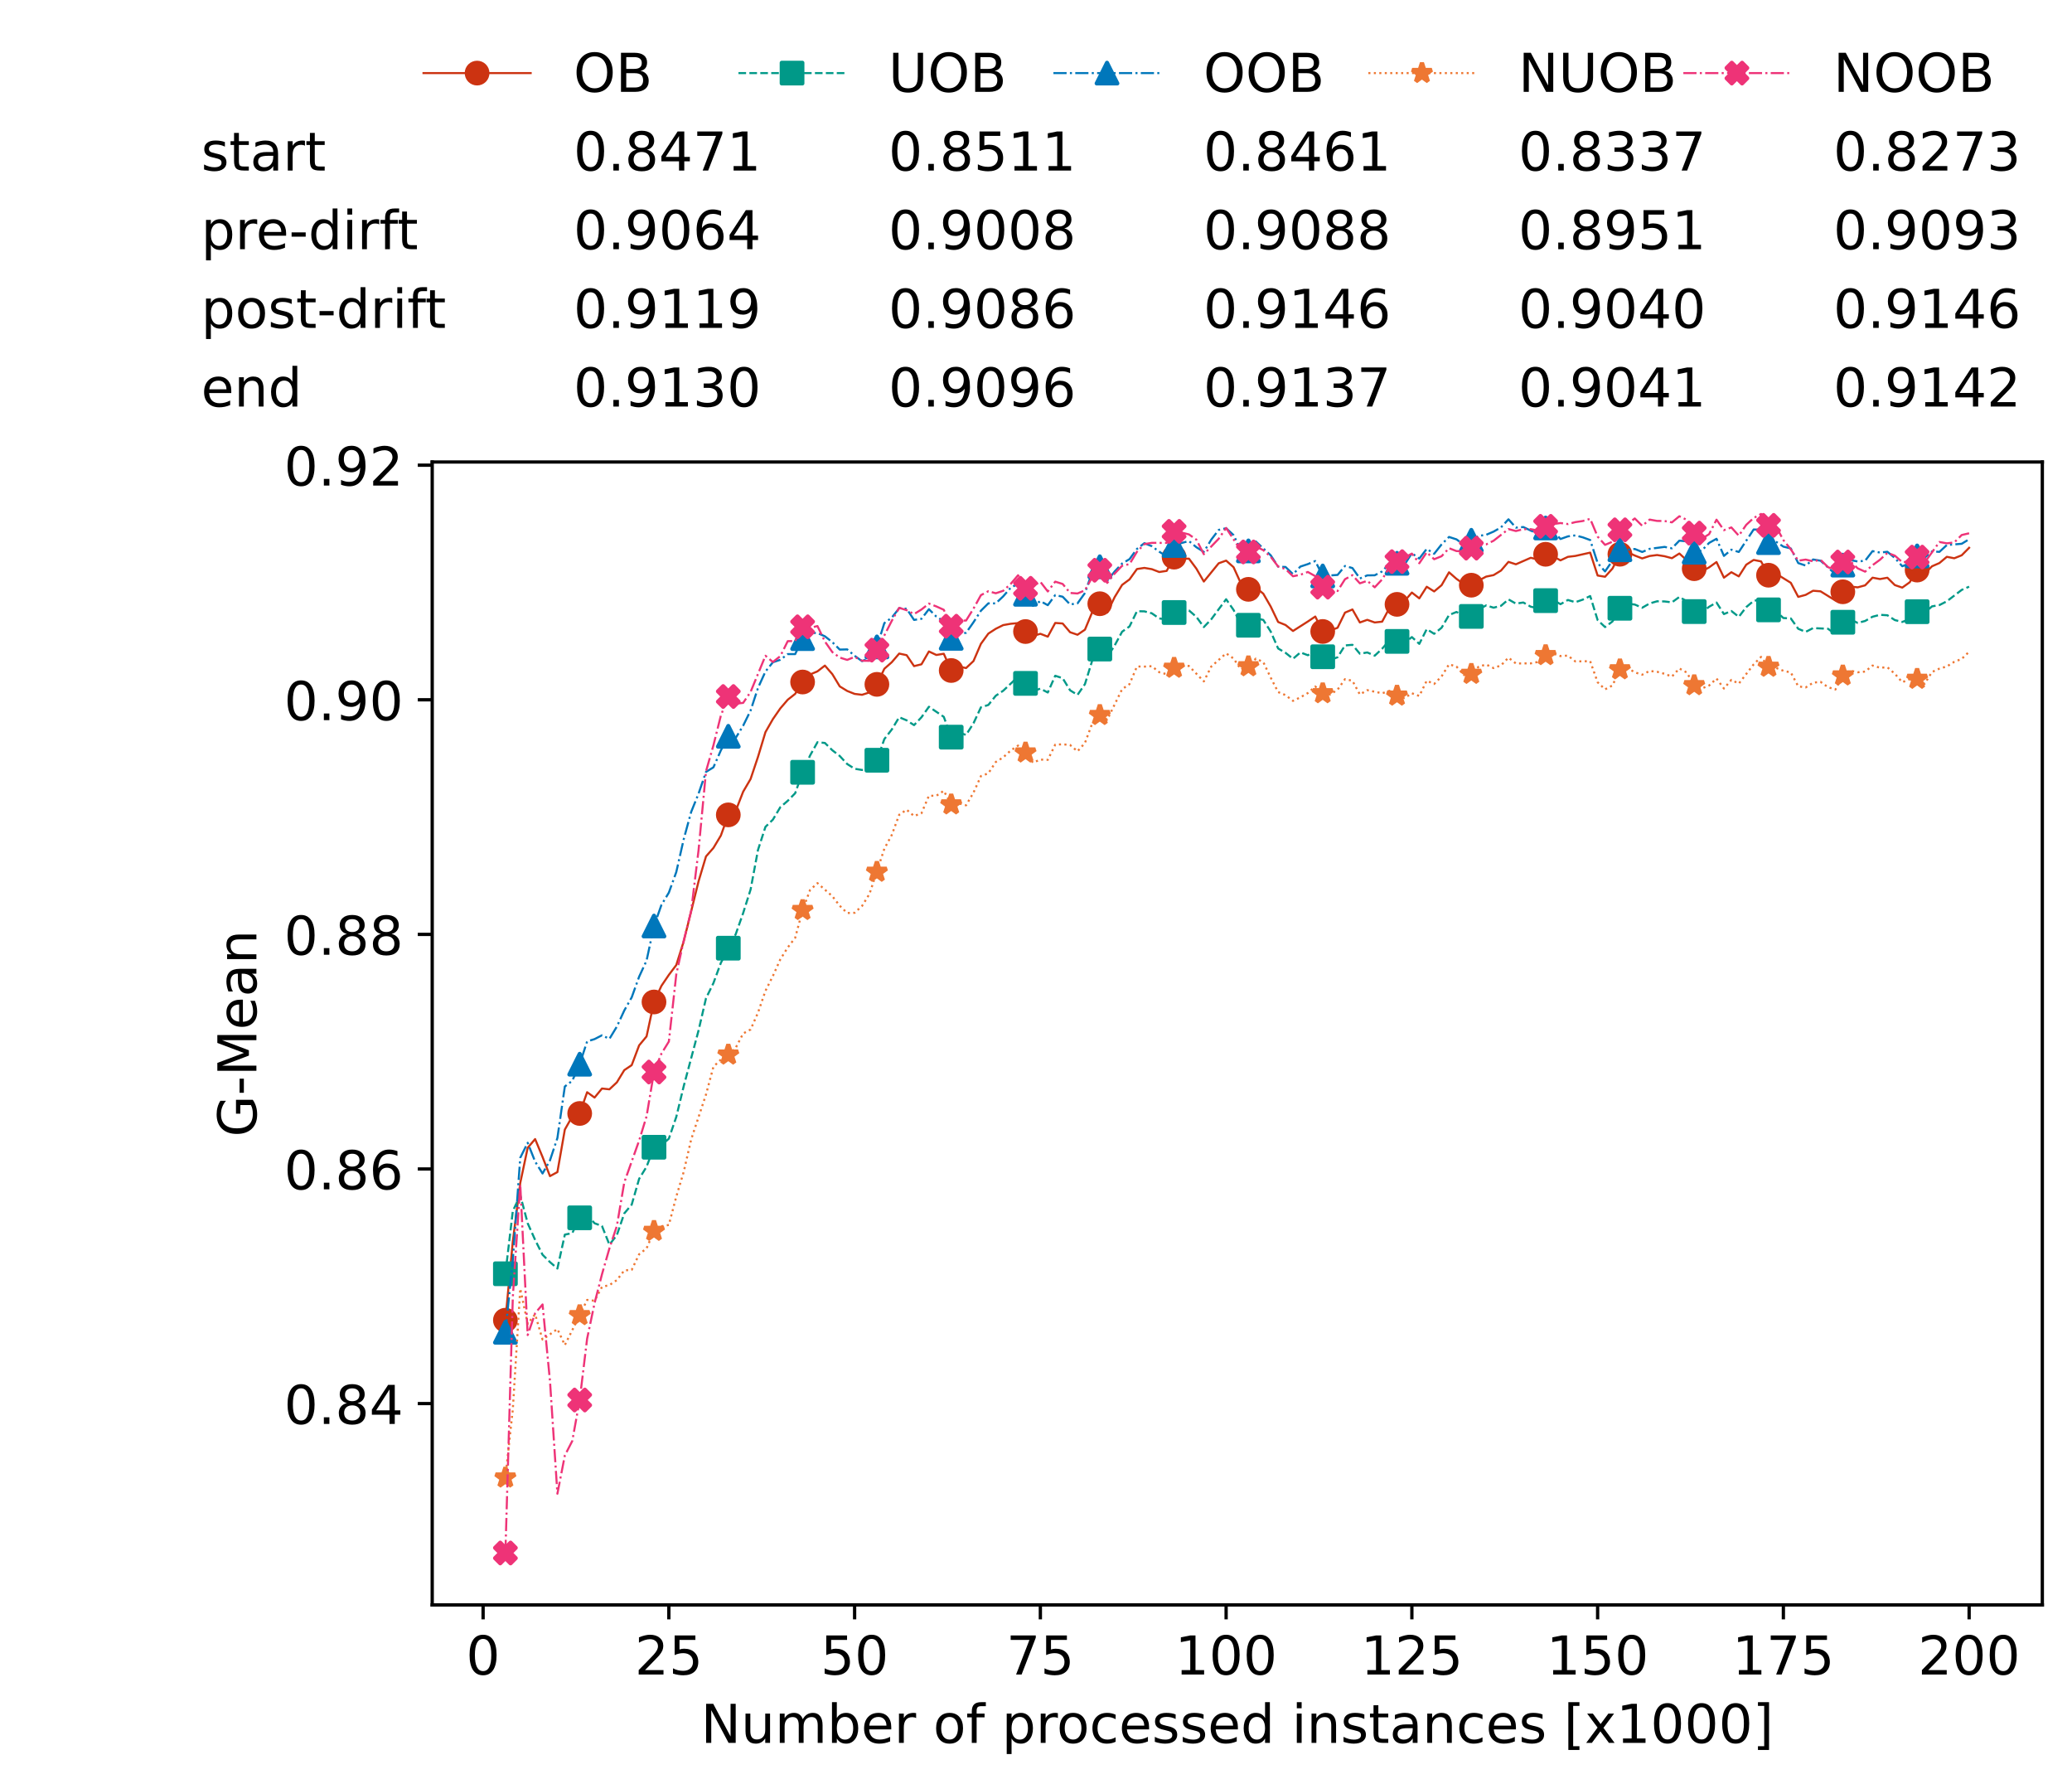<?xml version="1.0" encoding="utf-8" standalone="no"?>
<!DOCTYPE svg PUBLIC "-//W3C//DTD SVG 1.1//EN"
  "http://www.w3.org/Graphics/SVG/1.1/DTD/svg11.dtd">
<!-- Created with matplotlib (https://matplotlib.org/) -->
<svg height="432.615pt" version="1.1" viewBox="0 0 502.65 432.615" width="502.65pt" xmlns="http://www.w3.org/2000/svg" xmlns:xlink="http://www.w3.org/1999/xlink">
 <defs>
  <style type="text/css">*{stroke-linecap:butt;stroke-linejoin:round;}</style>
 </defs>
 <g id="figure_1">
  <g id="patch_1">
   <path d="M 0 432.615 
L 502.65 432.615 
L 502.65 0 
L 0 0 
z
" style="fill:#ffffff;"/>
  </g>
  <g id="axes_1">
   <g id="patch_2">
    <path d="M 104.85 389.252 
L 495.45 389.252 
L 495.45 112.052 
L 104.85 112.052 
z
" style="fill:#ffffff;"/>
   </g>
   <g id="matplotlib.axis_1">
    <g id="xtick_1">
     <g id="line2d_1">
      <defs>
       <path d="M 0 0 
L 0 3.5 
" id="me91f6d04a8" style="stroke:#000000;stroke-width:0.8;"/>
      </defs>
      <g>
       <use style="stroke:#000000;stroke-width:0.8;" x="117.197" xlink:href="#me91f6d04a8" y="389.252"/>
      </g>
     </g>
     <g id="text_1">
      <!-- 0 -->
      <g transform="translate(113.061 406.13)scale(0.13 -0.13)">
       <defs>
        <path d="M 31.781 66.406 
Q 24.172 66.406 20.328 58.906 
Q 16.5 51.422 16.5 36.375 
Q 16.5 21.391 20.328 13.891 
Q 24.172 6.391 31.781 6.391 
Q 39.453 6.391 43.281 13.891 
Q 47.125 21.391 47.125 36.375 
Q 47.125 51.422 43.281 58.906 
Q 39.453 66.406 31.781 66.406 
z
M 31.781 74.219 
Q 44.047 74.219 50.516 64.516 
Q 56.984 54.828 56.984 36.375 
Q 56.984 17.969 50.516 8.266 
Q 44.047 -1.422 31.781 -1.422 
Q 19.531 -1.422 13.062 8.266 
Q 6.594 17.969 6.594 36.375 
Q 6.594 54.828 13.062 64.516 
Q 19.531 74.219 31.781 74.219 
z
" id="DejaVuSans-48"/>
       </defs>
       <use xlink:href="#DejaVuSans-48"/>
      </g>
     </g>
    </g>
    <g id="xtick_2">
     <g id="line2d_2">
      <g>
       <use style="stroke:#000000;stroke-width:0.8;" x="162.259" xlink:href="#me91f6d04a8" y="389.252"/>
      </g>
     </g>
     <g id="text_2">
      <!-- 25 -->
      <g transform="translate(153.988 406.13)scale(0.13 -0.13)">
       <defs>
        <path d="M 19.188 8.297 
L 53.609 8.297 
L 53.609 0 
L 7.328 0 
L 7.328 8.297 
Q 12.938 14.109 22.625 23.891 
Q 32.328 33.688 34.812 36.531 
Q 39.547 41.844 41.422 45.531 
Q 43.312 49.219 43.312 52.781 
Q 43.312 58.594 39.234 62.25 
Q 35.156 65.922 28.609 65.922 
Q 23.969 65.922 18.812 64.312 
Q 13.672 62.703 7.812 59.422 
L 7.812 69.391 
Q 13.766 71.781 18.938 73 
Q 24.125 74.219 28.422 74.219 
Q 39.75 74.219 46.484 68.547 
Q 53.219 62.891 53.219 53.422 
Q 53.219 48.922 51.531 44.891 
Q 49.859 40.875 45.406 35.406 
Q 44.188 33.984 37.641 27.219 
Q 31.109 20.453 19.188 8.297 
z
" id="DejaVuSans-50"/>
        <path d="M 10.797 72.906 
L 49.516 72.906 
L 49.516 64.594 
L 19.828 64.594 
L 19.828 46.734 
Q 21.969 47.469 24.109 47.828 
Q 26.266 48.188 28.422 48.188 
Q 40.625 48.188 47.75 41.5 
Q 54.891 34.812 54.891 23.391 
Q 54.891 11.625 47.562 5.094 
Q 40.234 -1.422 26.906 -1.422 
Q 22.312 -1.422 17.547 -0.641 
Q 12.797 0.141 7.719 1.703 
L 7.719 11.625 
Q 12.109 9.234 16.797 8.062 
Q 21.484 6.891 26.703 6.891 
Q 35.156 6.891 40.078 11.328 
Q 45.016 15.766 45.016 23.391 
Q 45.016 31 40.078 35.438 
Q 35.156 39.891 26.703 39.891 
Q 22.75 39.891 18.812 39.016 
Q 14.891 38.141 10.797 36.281 
z
" id="DejaVuSans-53"/>
       </defs>
       <use xlink:href="#DejaVuSans-50"/>
       <use x="63.623" xlink:href="#DejaVuSans-53"/>
      </g>
     </g>
    </g>
    <g id="xtick_3">
     <g id="line2d_3">
      <g>
       <use style="stroke:#000000;stroke-width:0.8;" x="207.322" xlink:href="#me91f6d04a8" y="389.252"/>
      </g>
     </g>
     <g id="text_3">
      <!-- 50 -->
      <g transform="translate(199.05 406.13)scale(0.13 -0.13)">
       <use xlink:href="#DejaVuSans-53"/>
       <use x="63.623" xlink:href="#DejaVuSans-48"/>
      </g>
     </g>
    </g>
    <g id="xtick_4">
     <g id="line2d_4">
      <g>
       <use style="stroke:#000000;stroke-width:0.8;" x="252.384" xlink:href="#me91f6d04a8" y="389.252"/>
      </g>
     </g>
     <g id="text_4">
      <!-- 75 -->
      <g transform="translate(244.113 406.13)scale(0.13 -0.13)">
       <defs>
        <path d="M 8.203 72.906 
L 55.078 72.906 
L 55.078 68.703 
L 28.609 0 
L 18.312 0 
L 43.219 64.594 
L 8.203 64.594 
z
" id="DejaVuSans-55"/>
       </defs>
       <use xlink:href="#DejaVuSans-55"/>
       <use x="63.623" xlink:href="#DejaVuSans-53"/>
      </g>
     </g>
    </g>
    <g id="xtick_5">
     <g id="line2d_5">
      <g>
       <use style="stroke:#000000;stroke-width:0.8;" x="297.446" xlink:href="#me91f6d04a8" y="389.252"/>
      </g>
     </g>
     <g id="text_5">
      <!-- 100 -->
      <g transform="translate(285.039 406.13)scale(0.13 -0.13)">
       <defs>
        <path d="M 12.406 8.297 
L 28.516 8.297 
L 28.516 63.922 
L 10.984 60.406 
L 10.984 69.391 
L 28.422 72.906 
L 38.281 72.906 
L 38.281 8.297 
L 54.391 8.297 
L 54.391 0 
L 12.406 0 
z
" id="DejaVuSans-49"/>
       </defs>
       <use xlink:href="#DejaVuSans-49"/>
       <use x="63.623" xlink:href="#DejaVuSans-48"/>
       <use x="127.246" xlink:href="#DejaVuSans-48"/>
      </g>
     </g>
    </g>
    <g id="xtick_6">
     <g id="line2d_6">
      <g>
       <use style="stroke:#000000;stroke-width:0.8;" x="342.509" xlink:href="#me91f6d04a8" y="389.252"/>
      </g>
     </g>
     <g id="text_6">
      <!-- 125 -->
      <g transform="translate(330.102 406.13)scale(0.13 -0.13)">
       <use xlink:href="#DejaVuSans-49"/>
       <use x="63.623" xlink:href="#DejaVuSans-50"/>
       <use x="127.246" xlink:href="#DejaVuSans-53"/>
      </g>
     </g>
    </g>
    <g id="xtick_7">
     <g id="line2d_7">
      <g>
       <use style="stroke:#000000;stroke-width:0.8;" x="387.571" xlink:href="#me91f6d04a8" y="389.252"/>
      </g>
     </g>
     <g id="text_7">
      <!-- 150 -->
      <g transform="translate(375.164 406.13)scale(0.13 -0.13)">
       <use xlink:href="#DejaVuSans-49"/>
       <use x="63.623" xlink:href="#DejaVuSans-53"/>
       <use x="127.246" xlink:href="#DejaVuSans-48"/>
      </g>
     </g>
    </g>
    <g id="xtick_8">
     <g id="line2d_8">
      <g>
       <use style="stroke:#000000;stroke-width:0.8;" x="432.633" xlink:href="#me91f6d04a8" y="389.252"/>
      </g>
     </g>
     <g id="text_8">
      <!-- 175 -->
      <g transform="translate(420.226 406.13)scale(0.13 -0.13)">
       <use xlink:href="#DejaVuSans-49"/>
       <use x="63.623" xlink:href="#DejaVuSans-55"/>
       <use x="127.246" xlink:href="#DejaVuSans-53"/>
      </g>
     </g>
    </g>
    <g id="xtick_9">
     <g id="line2d_9">
      <g>
       <use style="stroke:#000000;stroke-width:0.8;" x="477.695" xlink:href="#me91f6d04a8" y="389.252"/>
      </g>
     </g>
     <g id="text_9">
      <!-- 200 -->
      <g transform="translate(465.289 406.13)scale(0.13 -0.13)">
       <use xlink:href="#DejaVuSans-50"/>
       <use x="63.623" xlink:href="#DejaVuSans-48"/>
       <use x="127.246" xlink:href="#DejaVuSans-48"/>
      </g>
     </g>
    </g>
    <g id="text_10">
     <!-- Number of processed instances [x1000] -->
     <g transform="translate(170.025 422.711)scale(0.13 -0.13)">
      <defs>
       <path d="M 9.812 72.906 
L 23.094 72.906 
L 55.422 11.922 
L 55.422 72.906 
L 64.984 72.906 
L 64.984 0 
L 51.703 0 
L 19.391 60.984 
L 19.391 0 
L 9.812 0 
z
" id="DejaVuSans-78"/>
       <path d="M 8.5 21.578 
L 8.5 54.688 
L 17.484 54.688 
L 17.484 21.922 
Q 17.484 14.156 20.5 10.266 
Q 23.531 6.391 29.594 6.391 
Q 36.859 6.391 41.078 11.031 
Q 45.312 15.672 45.312 23.688 
L 45.312 54.688 
L 54.297 54.688 
L 54.297 0 
L 45.312 0 
L 45.312 8.406 
Q 42.047 3.422 37.719 1 
Q 33.406 -1.422 27.688 -1.422 
Q 18.266 -1.422 13.375 4.438 
Q 8.5 10.297 8.5 21.578 
z
M 31.109 56 
z
" id="DejaVuSans-117"/>
       <path d="M 52 44.188 
Q 55.375 50.25 60.062 53.125 
Q 64.75 56 71.094 56 
Q 79.641 56 84.281 50.016 
Q 88.922 44.047 88.922 33.016 
L 88.922 0 
L 79.891 0 
L 79.891 32.719 
Q 79.891 40.578 77.094 44.375 
Q 74.312 48.188 68.609 48.188 
Q 61.625 48.188 57.562 43.547 
Q 53.516 38.922 53.516 30.906 
L 53.516 0 
L 44.484 0 
L 44.484 32.719 
Q 44.484 40.625 41.703 44.406 
Q 38.922 48.188 33.109 48.188 
Q 26.219 48.188 22.156 43.531 
Q 18.109 38.875 18.109 30.906 
L 18.109 0 
L 9.078 0 
L 9.078 54.688 
L 18.109 54.688 
L 18.109 46.188 
Q 21.188 51.219 25.484 53.609 
Q 29.781 56 35.688 56 
Q 41.656 56 45.828 52.969 
Q 50 49.953 52 44.188 
z
" id="DejaVuSans-109"/>
       <path d="M 48.688 27.297 
Q 48.688 37.203 44.609 42.844 
Q 40.531 48.484 33.406 48.484 
Q 26.266 48.484 22.188 42.844 
Q 18.109 37.203 18.109 27.297 
Q 18.109 17.391 22.188 11.75 
Q 26.266 6.109 33.406 6.109 
Q 40.531 6.109 44.609 11.75 
Q 48.688 17.391 48.688 27.297 
z
M 18.109 46.391 
Q 20.953 51.266 25.266 53.625 
Q 29.594 56 35.594 56 
Q 45.562 56 51.781 48.094 
Q 58.016 40.188 58.016 27.297 
Q 58.016 14.406 51.781 6.484 
Q 45.562 -1.422 35.594 -1.422 
Q 29.594 -1.422 25.266 0.953 
Q 20.953 3.328 18.109 8.203 
L 18.109 0 
L 9.078 0 
L 9.078 75.984 
L 18.109 75.984 
z
" id="DejaVuSans-98"/>
       <path d="M 56.203 29.594 
L 56.203 25.203 
L 14.891 25.203 
Q 15.484 15.922 20.484 11.062 
Q 25.484 6.203 34.422 6.203 
Q 39.594 6.203 44.453 7.469 
Q 49.312 8.734 54.109 11.281 
L 54.109 2.781 
Q 49.266 0.734 44.188 -0.344 
Q 39.109 -1.422 33.891 -1.422 
Q 20.797 -1.422 13.156 6.188 
Q 5.516 13.812 5.516 26.812 
Q 5.516 40.234 12.766 48.109 
Q 20.016 56 32.328 56 
Q 43.359 56 49.781 48.891 
Q 56.203 41.797 56.203 29.594 
z
M 47.219 32.234 
Q 47.125 39.594 43.094 43.984 
Q 39.062 48.391 32.422 48.391 
Q 24.906 48.391 20.391 44.141 
Q 15.875 39.891 15.188 32.172 
z
" id="DejaVuSans-101"/>
       <path d="M 41.109 46.297 
Q 39.594 47.172 37.812 47.578 
Q 36.031 48 33.891 48 
Q 26.266 48 22.188 43.047 
Q 18.109 38.094 18.109 28.812 
L 18.109 0 
L 9.078 0 
L 9.078 54.688 
L 18.109 54.688 
L 18.109 46.188 
Q 20.953 51.172 25.484 53.578 
Q 30.031 56 36.531 56 
Q 37.453 56 38.578 55.875 
Q 39.703 55.766 41.062 55.516 
z
" id="DejaVuSans-114"/>
       <path id="DejaVuSans-32"/>
       <path d="M 30.609 48.391 
Q 23.391 48.391 19.188 42.75 
Q 14.984 37.109 14.984 27.297 
Q 14.984 17.484 19.156 11.844 
Q 23.344 6.203 30.609 6.203 
Q 37.797 6.203 41.984 11.859 
Q 46.188 17.531 46.188 27.297 
Q 46.188 37.016 41.984 42.703 
Q 37.797 48.391 30.609 48.391 
z
M 30.609 56 
Q 42.328 56 49.016 48.375 
Q 55.719 40.766 55.719 27.297 
Q 55.719 13.875 49.016 6.219 
Q 42.328 -1.422 30.609 -1.422 
Q 18.844 -1.422 12.172 6.219 
Q 5.516 13.875 5.516 27.297 
Q 5.516 40.766 12.172 48.375 
Q 18.844 56 30.609 56 
z
" id="DejaVuSans-111"/>
       <path d="M 37.109 75.984 
L 37.109 68.5 
L 28.516 68.5 
Q 23.688 68.5 21.797 66.547 
Q 19.922 64.594 19.922 59.516 
L 19.922 54.688 
L 34.719 54.688 
L 34.719 47.703 
L 19.922 47.703 
L 19.922 0 
L 10.891 0 
L 10.891 47.703 
L 2.297 47.703 
L 2.297 54.688 
L 10.891 54.688 
L 10.891 58.5 
Q 10.891 67.625 15.141 71.797 
Q 19.391 75.984 28.609 75.984 
z
" id="DejaVuSans-102"/>
       <path d="M 18.109 8.203 
L 18.109 -20.797 
L 9.078 -20.797 
L 9.078 54.688 
L 18.109 54.688 
L 18.109 46.391 
Q 20.953 51.266 25.266 53.625 
Q 29.594 56 35.594 56 
Q 45.562 56 51.781 48.094 
Q 58.016 40.188 58.016 27.297 
Q 58.016 14.406 51.781 6.484 
Q 45.562 -1.422 35.594 -1.422 
Q 29.594 -1.422 25.266 0.953 
Q 20.953 3.328 18.109 8.203 
z
M 48.688 27.297 
Q 48.688 37.203 44.609 42.844 
Q 40.531 48.484 33.406 48.484 
Q 26.266 48.484 22.188 42.844 
Q 18.109 37.203 18.109 27.297 
Q 18.109 17.391 22.188 11.75 
Q 26.266 6.109 33.406 6.109 
Q 40.531 6.109 44.609 11.75 
Q 48.688 17.391 48.688 27.297 
z
" id="DejaVuSans-112"/>
       <path d="M 48.781 52.594 
L 48.781 44.188 
Q 44.969 46.297 41.141 47.344 
Q 37.312 48.391 33.406 48.391 
Q 24.656 48.391 19.812 42.844 
Q 14.984 37.312 14.984 27.297 
Q 14.984 17.281 19.812 11.734 
Q 24.656 6.203 33.406 6.203 
Q 37.312 6.203 41.141 7.25 
Q 44.969 8.297 48.781 10.406 
L 48.781 2.094 
Q 45.016 0.344 40.984 -0.531 
Q 36.969 -1.422 32.422 -1.422 
Q 20.062 -1.422 12.781 6.344 
Q 5.516 14.109 5.516 27.297 
Q 5.516 40.672 12.859 48.328 
Q 20.219 56 33.016 56 
Q 37.156 56 41.109 55.141 
Q 45.062 54.297 48.781 52.594 
z
" id="DejaVuSans-99"/>
       <path d="M 44.281 53.078 
L 44.281 44.578 
Q 40.484 46.531 36.375 47.5 
Q 32.281 48.484 27.875 48.484 
Q 21.188 48.484 17.844 46.438 
Q 14.5 44.391 14.5 40.281 
Q 14.5 37.156 16.891 35.375 
Q 19.281 33.594 26.516 31.984 
L 29.594 31.297 
Q 39.156 29.25 43.188 25.516 
Q 47.219 21.781 47.219 15.094 
Q 47.219 7.469 41.188 3.016 
Q 35.156 -1.422 24.609 -1.422 
Q 20.219 -1.422 15.453 -0.562 
Q 10.688 0.297 5.422 2 
L 5.422 11.281 
Q 10.406 8.688 15.234 7.391 
Q 20.062 6.109 24.812 6.109 
Q 31.156 6.109 34.562 8.281 
Q 37.984 10.453 37.984 14.406 
Q 37.984 18.062 35.516 20.016 
Q 33.062 21.969 24.703 23.781 
L 21.578 24.516 
Q 13.234 26.266 9.516 29.906 
Q 5.812 33.547 5.812 39.891 
Q 5.812 47.609 11.281 51.797 
Q 16.75 56 26.812 56 
Q 31.781 56 36.172 55.266 
Q 40.578 54.547 44.281 53.078 
z
" id="DejaVuSans-115"/>
       <path d="M 45.406 46.391 
L 45.406 75.984 
L 54.391 75.984 
L 54.391 0 
L 45.406 0 
L 45.406 8.203 
Q 42.578 3.328 38.25 0.953 
Q 33.938 -1.422 27.875 -1.422 
Q 17.969 -1.422 11.734 6.484 
Q 5.516 14.406 5.516 27.297 
Q 5.516 40.188 11.734 48.094 
Q 17.969 56 27.875 56 
Q 33.938 56 38.25 53.625 
Q 42.578 51.266 45.406 46.391 
z
M 14.797 27.297 
Q 14.797 17.391 18.875 11.75 
Q 22.953 6.109 30.078 6.109 
Q 37.203 6.109 41.297 11.75 
Q 45.406 17.391 45.406 27.297 
Q 45.406 37.203 41.297 42.844 
Q 37.203 48.484 30.078 48.484 
Q 22.953 48.484 18.875 42.844 
Q 14.797 37.203 14.797 27.297 
z
" id="DejaVuSans-100"/>
       <path d="M 9.422 54.688 
L 18.406 54.688 
L 18.406 0 
L 9.422 0 
z
M 9.422 75.984 
L 18.406 75.984 
L 18.406 64.594 
L 9.422 64.594 
z
" id="DejaVuSans-105"/>
       <path d="M 54.891 33.016 
L 54.891 0 
L 45.906 0 
L 45.906 32.719 
Q 45.906 40.484 42.875 44.328 
Q 39.844 48.188 33.797 48.188 
Q 26.516 48.188 22.312 43.547 
Q 18.109 38.922 18.109 30.906 
L 18.109 0 
L 9.078 0 
L 9.078 54.688 
L 18.109 54.688 
L 18.109 46.188 
Q 21.344 51.125 25.703 53.562 
Q 30.078 56 35.797 56 
Q 45.219 56 50.047 50.172 
Q 54.891 44.344 54.891 33.016 
z
" id="DejaVuSans-110"/>
       <path d="M 18.312 70.219 
L 18.312 54.688 
L 36.812 54.688 
L 36.812 47.703 
L 18.312 47.703 
L 18.312 18.016 
Q 18.312 11.328 20.141 9.422 
Q 21.969 7.516 27.594 7.516 
L 36.812 7.516 
L 36.812 0 
L 27.594 0 
Q 17.188 0 13.234 3.875 
Q 9.281 7.766 9.281 18.016 
L 9.281 47.703 
L 2.688 47.703 
L 2.688 54.688 
L 9.281 54.688 
L 9.281 70.219 
z
" id="DejaVuSans-116"/>
       <path d="M 34.281 27.484 
Q 23.391 27.484 19.188 25 
Q 14.984 22.516 14.984 16.5 
Q 14.984 11.719 18.141 8.906 
Q 21.297 6.109 26.703 6.109 
Q 34.188 6.109 38.703 11.406 
Q 43.219 16.703 43.219 25.484 
L 43.219 27.484 
z
M 52.203 31.203 
L 52.203 0 
L 43.219 0 
L 43.219 8.297 
Q 40.141 3.328 35.547 0.953 
Q 30.953 -1.422 24.312 -1.422 
Q 15.922 -1.422 10.953 3.297 
Q 6 8.016 6 15.922 
Q 6 25.141 12.172 29.828 
Q 18.359 34.516 30.609 34.516 
L 43.219 34.516 
L 43.219 35.406 
Q 43.219 41.609 39.141 45 
Q 35.062 48.391 27.688 48.391 
Q 23 48.391 18.547 47.266 
Q 14.109 46.141 10.016 43.891 
L 10.016 52.203 
Q 14.938 54.109 19.578 55.047 
Q 24.219 56 28.609 56 
Q 40.484 56 46.344 49.844 
Q 52.203 43.703 52.203 31.203 
z
" id="DejaVuSans-97"/>
       <path d="M 8.594 75.984 
L 29.297 75.984 
L 29.297 69 
L 17.578 69 
L 17.578 -6.203 
L 29.297 -6.203 
L 29.297 -13.188 
L 8.594 -13.188 
z
" id="DejaVuSans-91"/>
       <path d="M 54.891 54.688 
L 35.109 28.078 
L 55.906 0 
L 45.312 0 
L 29.391 21.484 
L 13.484 0 
L 2.875 0 
L 24.125 28.609 
L 4.688 54.688 
L 15.281 54.688 
L 29.781 35.203 
L 44.281 54.688 
z
" id="DejaVuSans-120"/>
       <path d="M 30.422 75.984 
L 30.422 -13.188 
L 9.719 -13.188 
L 9.719 -6.203 
L 21.391 -6.203 
L 21.391 69 
L 9.719 69 
L 9.719 75.984 
z
" id="DejaVuSans-93"/>
      </defs>
      <use xlink:href="#DejaVuSans-78"/>
      <use x="74.805" xlink:href="#DejaVuSans-117"/>
      <use x="138.184" xlink:href="#DejaVuSans-109"/>
      <use x="235.596" xlink:href="#DejaVuSans-98"/>
      <use x="299.072" xlink:href="#DejaVuSans-101"/>
      <use x="360.596" xlink:href="#DejaVuSans-114"/>
      <use x="401.709" xlink:href="#DejaVuSans-32"/>
      <use x="433.496" xlink:href="#DejaVuSans-111"/>
      <use x="494.678" xlink:href="#DejaVuSans-102"/>
      <use x="529.883" xlink:href="#DejaVuSans-32"/>
      <use x="561.67" xlink:href="#DejaVuSans-112"/>
      <use x="625.146" xlink:href="#DejaVuSans-114"/>
      <use x="664.01" xlink:href="#DejaVuSans-111"/>
      <use x="725.191" xlink:href="#DejaVuSans-99"/>
      <use x="780.172" xlink:href="#DejaVuSans-101"/>
      <use x="841.695" xlink:href="#DejaVuSans-115"/>
      <use x="893.795" xlink:href="#DejaVuSans-115"/>
      <use x="945.895" xlink:href="#DejaVuSans-101"/>
      <use x="1007.418" xlink:href="#DejaVuSans-100"/>
      <use x="1070.895" xlink:href="#DejaVuSans-32"/>
      <use x="1102.682" xlink:href="#DejaVuSans-105"/>
      <use x="1130.465" xlink:href="#DejaVuSans-110"/>
      <use x="1193.844" xlink:href="#DejaVuSans-115"/>
      <use x="1245.943" xlink:href="#DejaVuSans-116"/>
      <use x="1285.152" xlink:href="#DejaVuSans-97"/>
      <use x="1346.432" xlink:href="#DejaVuSans-110"/>
      <use x="1409.811" xlink:href="#DejaVuSans-99"/>
      <use x="1464.791" xlink:href="#DejaVuSans-101"/>
      <use x="1526.314" xlink:href="#DejaVuSans-115"/>
      <use x="1578.414" xlink:href="#DejaVuSans-32"/>
      <use x="1610.201" xlink:href="#DejaVuSans-91"/>
      <use x="1649.215" xlink:href="#DejaVuSans-120"/>
      <use x="1708.395" xlink:href="#DejaVuSans-49"/>
      <use x="1772.018" xlink:href="#DejaVuSans-48"/>
      <use x="1835.641" xlink:href="#DejaVuSans-48"/>
      <use x="1899.264" xlink:href="#DejaVuSans-48"/>
      <use x="1962.887" xlink:href="#DejaVuSans-93"/>
     </g>
    </g>
   </g>
   <g id="matplotlib.axis_2">
    <g id="ytick_1">
     <g id="line2d_10">
      <defs>
       <path d="M 0 0 
L -3.5 0 
" id="mfd60b59ba3" style="stroke:#000000;stroke-width:0.8;"/>
      </defs>
      <g>
       <use style="stroke:#000000;stroke-width:0.8;" x="104.85" xlink:href="#mfd60b59ba3" y="340.413"/>
      </g>
     </g>
     <g id="text_11">
      <!-- 0.84 -->
      <g transform="translate(68.905 345.352)scale(0.13 -0.13)">
       <defs>
        <path d="M 10.688 12.406 
L 21 12.406 
L 21 0 
L 10.688 0 
z
" id="DejaVuSans-46"/>
        <path d="M 31.781 34.625 
Q 24.75 34.625 20.719 30.859 
Q 16.703 27.094 16.703 20.516 
Q 16.703 13.922 20.719 10.156 
Q 24.75 6.391 31.781 6.391 
Q 38.812 6.391 42.859 10.172 
Q 46.922 13.969 46.922 20.516 
Q 46.922 27.094 42.891 30.859 
Q 38.875 34.625 31.781 34.625 
z
M 21.922 38.812 
Q 15.578 40.375 12.031 44.719 
Q 8.5 49.078 8.5 55.328 
Q 8.5 64.062 14.719 69.141 
Q 20.953 74.219 31.781 74.219 
Q 42.672 74.219 48.875 69.141 
Q 55.078 64.062 55.078 55.328 
Q 55.078 49.078 51.531 44.719 
Q 48 40.375 41.703 38.812 
Q 48.828 37.156 52.797 32.312 
Q 56.781 27.484 56.781 20.516 
Q 56.781 9.906 50.312 4.234 
Q 43.844 -1.422 31.781 -1.422 
Q 19.734 -1.422 13.25 4.234 
Q 6.781 9.906 6.781 20.516 
Q 6.781 27.484 10.781 32.312 
Q 14.797 37.156 21.922 38.812 
z
M 18.312 54.391 
Q 18.312 48.734 21.844 45.562 
Q 25.391 42.391 31.781 42.391 
Q 38.141 42.391 41.719 45.562 
Q 45.312 48.734 45.312 54.391 
Q 45.312 60.062 41.719 63.234 
Q 38.141 66.406 31.781 66.406 
Q 25.391 66.406 21.844 63.234 
Q 18.312 60.062 18.312 54.391 
z
" id="DejaVuSans-56"/>
        <path d="M 37.797 64.312 
L 12.891 25.391 
L 37.797 25.391 
z
M 35.203 72.906 
L 47.609 72.906 
L 47.609 25.391 
L 58.016 25.391 
L 58.016 17.188 
L 47.609 17.188 
L 47.609 0 
L 37.797 0 
L 37.797 17.188 
L 4.891 17.188 
L 4.891 26.703 
z
" id="DejaVuSans-52"/>
       </defs>
       <use xlink:href="#DejaVuSans-48"/>
       <use x="63.623" xlink:href="#DejaVuSans-46"/>
       <use x="95.41" xlink:href="#DejaVuSans-56"/>
       <use x="159.033" xlink:href="#DejaVuSans-52"/>
      </g>
     </g>
    </g>
    <g id="ytick_2">
     <g id="line2d_11">
      <g>
       <use style="stroke:#000000;stroke-width:0.8;" x="104.85" xlink:href="#mfd60b59ba3" y="283.516"/>
      </g>
     </g>
     <g id="text_12">
      <!-- 0.86 -->
      <g transform="translate(68.905 288.455)scale(0.13 -0.13)">
       <defs>
        <path d="M 33.016 40.375 
Q 26.375 40.375 22.484 35.828 
Q 18.609 31.297 18.609 23.391 
Q 18.609 15.531 22.484 10.953 
Q 26.375 6.391 33.016 6.391 
Q 39.656 6.391 43.531 10.953 
Q 47.406 15.531 47.406 23.391 
Q 47.406 31.297 43.531 35.828 
Q 39.656 40.375 33.016 40.375 
z
M 52.594 71.297 
L 52.594 62.312 
Q 48.875 64.062 45.094 64.984 
Q 41.312 65.922 37.594 65.922 
Q 27.828 65.922 22.672 59.328 
Q 17.531 52.734 16.797 39.406 
Q 19.672 43.656 24.016 45.922 
Q 28.375 48.188 33.594 48.188 
Q 44.578 48.188 50.953 41.516 
Q 57.328 34.859 57.328 23.391 
Q 57.328 12.156 50.688 5.359 
Q 44.047 -1.422 33.016 -1.422 
Q 20.359 -1.422 13.672 8.266 
Q 6.984 17.969 6.984 36.375 
Q 6.984 53.656 15.188 63.938 
Q 23.391 74.219 37.203 74.219 
Q 40.922 74.219 44.703 73.484 
Q 48.484 72.75 52.594 71.297 
z
" id="DejaVuSans-54"/>
       </defs>
       <use xlink:href="#DejaVuSans-48"/>
       <use x="63.623" xlink:href="#DejaVuSans-46"/>
       <use x="95.41" xlink:href="#DejaVuSans-56"/>
       <use x="159.033" xlink:href="#DejaVuSans-54"/>
      </g>
     </g>
    </g>
    <g id="ytick_3">
     <g id="line2d_12">
      <g>
       <use style="stroke:#000000;stroke-width:0.8;" x="104.85" xlink:href="#mfd60b59ba3" y="226.619"/>
      </g>
     </g>
     <g id="text_13">
      <!-- 0.88 -->
      <g transform="translate(68.905 231.558)scale(0.13 -0.13)">
       <use xlink:href="#DejaVuSans-48"/>
       <use x="63.623" xlink:href="#DejaVuSans-46"/>
       <use x="95.41" xlink:href="#DejaVuSans-56"/>
       <use x="159.033" xlink:href="#DejaVuSans-56"/>
      </g>
     </g>
    </g>
    <g id="ytick_4">
     <g id="line2d_13">
      <g>
       <use style="stroke:#000000;stroke-width:0.8;" x="104.85" xlink:href="#mfd60b59ba3" y="169.722"/>
      </g>
     </g>
     <g id="text_14">
      <!-- 0.90 -->
      <g transform="translate(68.905 174.661)scale(0.13 -0.13)">
       <defs>
        <path d="M 10.984 1.516 
L 10.984 10.5 
Q 14.703 8.734 18.5 7.812 
Q 22.312 6.891 25.984 6.891 
Q 35.75 6.891 40.891 13.453 
Q 46.047 20.016 46.781 33.406 
Q 43.953 29.203 39.594 26.953 
Q 35.25 24.703 29.984 24.703 
Q 19.047 24.703 12.672 31.312 
Q 6.297 37.938 6.297 49.422 
Q 6.297 60.641 12.938 67.422 
Q 19.578 74.219 30.609 74.219 
Q 43.266 74.219 49.922 64.516 
Q 56.594 54.828 56.594 36.375 
Q 56.594 19.141 48.406 8.859 
Q 40.234 -1.422 26.422 -1.422 
Q 22.703 -1.422 18.891 -0.688 
Q 15.094 0.047 10.984 1.516 
z
M 30.609 32.422 
Q 37.25 32.422 41.125 36.953 
Q 45.016 41.5 45.016 49.422 
Q 45.016 57.281 41.125 61.844 
Q 37.25 66.406 30.609 66.406 
Q 23.969 66.406 20.094 61.844 
Q 16.219 57.281 16.219 49.422 
Q 16.219 41.5 20.094 36.953 
Q 23.969 32.422 30.609 32.422 
z
" id="DejaVuSans-57"/>
       </defs>
       <use xlink:href="#DejaVuSans-48"/>
       <use x="63.623" xlink:href="#DejaVuSans-46"/>
       <use x="95.41" xlink:href="#DejaVuSans-57"/>
       <use x="159.033" xlink:href="#DejaVuSans-48"/>
      </g>
     </g>
    </g>
    <g id="ytick_5">
     <g id="line2d_14">
      <g>
       <use style="stroke:#000000;stroke-width:0.8;" x="104.85" xlink:href="#mfd60b59ba3" y="112.825"/>
      </g>
     </g>
     <g id="text_15">
      <!-- 0.92 -->
      <g transform="translate(68.905 117.764)scale(0.13 -0.13)">
       <use xlink:href="#DejaVuSans-48"/>
       <use x="63.623" xlink:href="#DejaVuSans-46"/>
       <use x="95.41" xlink:href="#DejaVuSans-57"/>
       <use x="159.033" xlink:href="#DejaVuSans-50"/>
      </g>
     </g>
    </g>
    <g id="text_16">
     <!-- G-Mean -->
     <g transform="translate(62.201 275.744)rotate(-90)scale(0.13 -0.13)">
      <defs>
       <path d="M 59.516 10.406 
L 59.516 29.984 
L 43.406 29.984 
L 43.406 38.094 
L 69.281 38.094 
L 69.281 6.781 
Q 63.578 2.734 56.688 0.656 
Q 49.812 -1.422 42 -1.422 
Q 24.906 -1.422 15.25 8.562 
Q 5.609 18.562 5.609 36.375 
Q 5.609 54.25 15.25 64.234 
Q 24.906 74.219 42 74.219 
Q 49.125 74.219 55.547 72.453 
Q 61.969 70.703 67.391 67.281 
L 67.391 56.781 
Q 61.922 61.422 55.766 63.766 
Q 49.609 66.109 42.828 66.109 
Q 29.438 66.109 22.719 58.641 
Q 16.016 51.172 16.016 36.375 
Q 16.016 21.625 22.719 14.156 
Q 29.438 6.688 42.828 6.688 
Q 48.047 6.688 52.141 7.594 
Q 56.25 8.5 59.516 10.406 
z
" id="DejaVuSans-71"/>
       <path d="M 4.891 31.391 
L 31.203 31.391 
L 31.203 23.391 
L 4.891 23.391 
z
" id="DejaVuSans-45"/>
       <path d="M 9.812 72.906 
L 24.516 72.906 
L 43.109 23.297 
L 61.812 72.906 
L 76.516 72.906 
L 76.516 0 
L 66.891 0 
L 66.891 64.016 
L 48.094 14.016 
L 38.188 14.016 
L 19.391 64.016 
L 19.391 0 
L 9.812 0 
z
" id="DejaVuSans-77"/>
      </defs>
      <use xlink:href="#DejaVuSans-71"/>
      <use x="77.49" xlink:href="#DejaVuSans-45"/>
      <use x="113.574" xlink:href="#DejaVuSans-77"/>
      <use x="199.854" xlink:href="#DejaVuSans-101"/>
      <use x="261.377" xlink:href="#DejaVuSans-97"/>
      <use x="322.656" xlink:href="#DejaVuSans-110"/>
     </g>
    </g>
   </g>
   <g id="line2d_15"/>
   <g id="line2d_16"/>
   <g id="line2d_17"/>
   <g id="line2d_18"/>
   <g id="line2d_19"/>
   <g id="line2d_20">
    <path clip-path="url(#pd483b38aaa)" d="M 122.605 320.191 
L 124.407 301.065 
L 126.21 286.902 
L 128.012 278.384 
L 129.815 276.263 
L 131.617 280.608 
L 133.419 285.251 
L 135.222 284.269 
L 137.024 273.959 
L 138.827 270.78 
L 140.629 270.052 
L 142.432 264.897 
L 144.234 266.197 
L 146.037 264.003 
L 147.839 264.198 
L 149.642 262.51 
L 151.444 259.548 
L 153.247 258.331 
L 155.049 253.536 
L 156.852 251.363 
L 158.654 243.014 
L 160.457 239.102 
L 162.259 236.443 
L 164.062 234.054 
L 165.864 228.314 
L 169.469 213.736 
L 171.272 207.708 
L 173.074 205.65 
L 174.877 202.64 
L 176.679 197.634 
L 178.482 196.636 
L 180.284 192.011 
L 182.087 188.932 
L 183.889 183.549 
L 185.692 177.567 
L 187.494 174.416 
L 189.297 171.809 
L 191.099 169.707 
L 192.902 168.285 
L 194.704 165.411 
L 196.507 163.587 
L 198.309 162.824 
L 200.112 161.429 
L 201.914 163.499 
L 203.717 166.474 
L 205.519 167.577 
L 207.322 168.293 
L 209.124 168.51 
L 210.927 167.937 
L 212.729 165.979 
L 214.532 162.201 
L 216.334 160.612 
L 218.137 158.512 
L 219.939 158.898 
L 221.742 161.557 
L 223.544 161.112 
L 225.347 158.001 
L 227.149 158.851 
L 228.952 158.558 
L 230.754 162.619 
L 232.557 161.644 
L 234.359 162.025 
L 236.162 160.325 
L 237.964 156.147 
L 239.767 153.669 
L 241.569 152.499 
L 243.372 151.607 
L 245.174 151.29 
L 246.976 151.123 
L 248.779 153.17 
L 250.581 154.253 
L 252.384 153.715 
L 254.186 154.412 
L 255.989 151.085 
L 257.791 151.217 
L 259.594 153.337 
L 261.396 153.95 
L 263.199 152.716 
L 265.001 148.377 
L 266.804 146.424 
L 268.606 148.552 
L 270.409 144.812 
L 272.211 141.862 
L 274.014 140.522 
L 275.816 138.007 
L 277.619 137.736 
L 279.421 138.041 
L 281.224 138.731 
L 283.026 138.459 
L 284.829 135.126 
L 286.631 135.54 
L 288.434 135.493 
L 290.236 137.919 
L 292.039 141.044 
L 295.644 136.615 
L 297.446 135.965 
L 299.249 137.558 
L 301.051 141.531 
L 302.854 142.934 
L 304.656 142.518 
L 306.459 143.983 
L 308.261 147.103 
L 310.064 150.853 
L 311.866 151.586 
L 313.669 153.034 
L 317.274 150.736 
L 319.076 149.53 
L 320.879 153.155 
L 322.681 152.922 
L 324.484 152.255 
L 326.286 148.581 
L 328.089 147.817 
L 329.891 150.97 
L 331.694 150.329 
L 333.496 150.97 
L 335.299 150.773 
L 337.101 147.397 
L 340.706 145.788 
L 342.509 143.713 
L 344.311 145.123 
L 346.114 142.306 
L 347.916 143.44 
L 349.719 141.929 
L 351.521 138.803 
L 353.324 140.388 
L 355.126 141.665 
L 356.928 141.93 
L 358.731 140.792 
L 360.533 139.845 
L 362.336 139.48 
L 364.138 138.377 
L 365.941 136.274 
L 367.743 136.862 
L 371.348 135.281 
L 373.151 135.714 
L 374.953 134.431 
L 376.756 134.932 
L 378.558 135.906 
L 380.361 135.053 
L 382.163 134.836 
L 385.768 134.03 
L 387.571 139.585 
L 389.373 139.883 
L 391.176 137.887 
L 392.978 134.42 
L 394.781 133.894 
L 396.583 134.734 
L 398.386 135.437 
L 400.188 134.85 
L 401.991 134.614 
L 403.793 134.902 
L 405.596 135.379 
L 407.398 134.244 
L 409.201 135.893 
L 411.003 137.927 
L 412.806 138.593 
L 414.608 137.609 
L 416.411 136.315 
L 418.213 140.103 
L 420.016 138.781 
L 421.818 139.79 
L 423.621 136.961 
L 425.423 135.803 
L 427.226 136.162 
L 429.028 139.509 
L 430.831 139.123 
L 434.436 141.352 
L 436.238 144.763 
L 438.041 144.278 
L 439.843 143.274 
L 441.646 143.415 
L 445.251 145.641 
L 447.053 143.529 
L 448.856 142.259 
L 450.658 142.452 
L 452.461 141.965 
L 454.263 140.105 
L 456.066 140.441 
L 457.868 140.118 
L 459.671 141.9 
L 461.473 142.515 
L 463.276 141.224 
L 465.078 138.262 
L 466.881 139.179 
L 468.683 137.344 
L 470.485 136.559 
L 472.288 135.047 
L 474.09 135.397 
L 475.893 134.673 
L 477.695 132.858 
L 477.695 132.858 
" style="fill:none;stroke:#cc3311;stroke-linecap:square;stroke-width:0.5;"/>
    <defs>
     <path d="M 0 2.5 
C 0.663 2.5 1.299 2.237 1.768 1.768 
C 2.237 1.299 2.5 0.663 2.5 0 
C 2.5 -0.663 2.237 -1.299 1.768 -1.768 
C 1.299 -2.237 0.663 -2.5 0 -2.5 
C -0.663 -2.5 -1.299 -2.237 -1.768 -1.768 
C -2.237 -1.299 -2.5 -0.663 -2.5 0 
C -2.5 0.663 -2.237 1.299 -1.768 1.768 
C -1.299 2.237 -0.663 2.5 0 2.5 
z
" id="m25b1378517" style="stroke:#cc3311;"/>
    </defs>
    <g clip-path="url(#pd483b38aaa)">
     <use style="fill:#cc3311;stroke:#cc3311;" x="122.605" xlink:href="#m25b1378517" y="320.191"/>
     <use style="fill:#cc3311;stroke:#cc3311;" x="140.629" xlink:href="#m25b1378517" y="270.052"/>
     <use style="fill:#cc3311;stroke:#cc3311;" x="158.654" xlink:href="#m25b1378517" y="243.014"/>
     <use style="fill:#cc3311;stroke:#cc3311;" x="176.679" xlink:href="#m25b1378517" y="197.634"/>
     <use style="fill:#cc3311;stroke:#cc3311;" x="194.704" xlink:href="#m25b1378517" y="165.411"/>
     <use style="fill:#cc3311;stroke:#cc3311;" x="212.729" xlink:href="#m25b1378517" y="165.979"/>
     <use style="fill:#cc3311;stroke:#cc3311;" x="230.754" xlink:href="#m25b1378517" y="162.619"/>
     <use style="fill:#cc3311;stroke:#cc3311;" x="248.779" xlink:href="#m25b1378517" y="153.17"/>
     <use style="fill:#cc3311;stroke:#cc3311;" x="266.804" xlink:href="#m25b1378517" y="146.424"/>
     <use style="fill:#cc3311;stroke:#cc3311;" x="284.829" xlink:href="#m25b1378517" y="135.126"/>
     <use style="fill:#cc3311;stroke:#cc3311;" x="302.854" xlink:href="#m25b1378517" y="142.934"/>
     <use style="fill:#cc3311;stroke:#cc3311;" x="320.879" xlink:href="#m25b1378517" y="153.155"/>
     <use style="fill:#cc3311;stroke:#cc3311;" x="338.904" xlink:href="#m25b1378517" y="146.578"/>
     <use style="fill:#cc3311;stroke:#cc3311;" x="356.928" xlink:href="#m25b1378517" y="141.93"/>
     <use style="fill:#cc3311;stroke:#cc3311;" x="374.953" xlink:href="#m25b1378517" y="134.431"/>
     <use style="fill:#cc3311;stroke:#cc3311;" x="392.978" xlink:href="#m25b1378517" y="134.42"/>
     <use style="fill:#cc3311;stroke:#cc3311;" x="411.003" xlink:href="#m25b1378517" y="137.927"/>
     <use style="fill:#cc3311;stroke:#cc3311;" x="429.028" xlink:href="#m25b1378517" y="139.509"/>
     <use style="fill:#cc3311;stroke:#cc3311;" x="447.053" xlink:href="#m25b1378517" y="143.529"/>
     <use style="fill:#cc3311;stroke:#cc3311;" x="465.078" xlink:href="#m25b1378517" y="138.262"/>
    </g>
   </g>
   <g id="line2d_21"/>
   <g id="line2d_22"/>
   <g id="line2d_23"/>
   <g id="line2d_24"/>
   <g id="line2d_25">
    <path clip-path="url(#pd483b38aaa)" d="M 122.605 308.93 
L 124.407 293.716 
L 126.21 289.888 
L 128.012 296.688 
L 129.815 300.716 
L 131.617 304.316 
L 133.419 306.102 
L 135.222 307.665 
L 137.024 299.439 
L 138.827 299.07 
L 140.629 295.363 
L 142.432 294.598 
L 144.234 296.683 
L 146.037 297.346 
L 147.839 301.868 
L 149.642 299.557 
L 151.444 294.292 
L 153.247 292.154 
L 155.049 285.906 
L 156.852 282.969 
L 158.654 278.246 
L 160.457 277.767 
L 162.259 276.16 
L 164.062 270.884 
L 165.864 263.435 
L 169.469 249.897 
L 171.272 242.111 
L 173.074 238.43 
L 174.877 233.525 
L 178.482 226.569 
L 180.284 221.444 
L 182.087 215.74 
L 183.889 206.116 
L 185.692 200.535 
L 187.494 198.793 
L 189.297 195.773 
L 191.099 194.221 
L 192.902 192.381 
L 194.704 187.305 
L 196.507 183.251 
L 198.309 180.01 
L 200.112 180.194 
L 201.914 181.961 
L 203.717 183.355 
L 205.519 185.297 
L 207.322 186.45 
L 209.124 186.743 
L 210.927 186.702 
L 212.729 184.381 
L 214.532 179.258 
L 216.334 176.935 
L 218.137 173.948 
L 219.939 174.705 
L 221.742 175.868 
L 223.544 173.96 
L 225.347 171.412 
L 228.952 173.855 
L 230.754 178.778 
L 232.557 177.64 
L 234.359 178.246 
L 236.162 175.417 
L 237.964 171.55 
L 239.767 170.973 
L 241.569 168.736 
L 243.372 167.524 
L 246.976 164.128 
L 248.779 165.742 
L 250.581 167.634 
L 252.384 167.015 
L 254.186 167.955 
L 255.989 163.896 
L 257.791 164.483 
L 259.594 167.422 
L 261.396 168.536 
L 263.199 165.921 
L 265.001 160.085 
L 266.804 157.419 
L 268.606 159.38 
L 270.409 156.538 
L 272.211 153.213 
L 274.014 151.93 
L 275.816 148.236 
L 277.619 148.274 
L 279.421 148.745 
L 281.224 150 
L 283.026 150.227 
L 284.829 148.56 
L 286.631 147.992 
L 288.434 148.045 
L 290.236 149.618 
L 292.039 152.086 
L 293.841 150.198 
L 297.446 145.336 
L 299.249 147.923 
L 301.051 151.368 
L 302.854 151.647 
L 304.656 149.934 
L 306.459 150.352 
L 308.261 153.175 
L 310.064 157.281 
L 311.866 158.336 
L 313.669 159.78 
L 315.471 158.23 
L 317.274 158.914 
L 319.076 157.945 
L 320.879 159.287 
L 322.681 160.104 
L 324.484 159.398 
L 326.286 156.54 
L 328.089 156.389 
L 329.891 158.552 
L 331.694 158.242 
L 333.496 159.025 
L 335.299 157.334 
L 337.101 155.257 
L 340.706 155.937 
L 342.509 154.511 
L 344.311 156.161 
L 346.114 152.586 
L 347.916 153.719 
L 349.719 152.248 
L 351.521 149.164 
L 353.324 148.425 
L 355.126 149.291 
L 356.928 149.503 
L 358.731 147.794 
L 360.533 146.829 
L 362.336 147.384 
L 364.138 146.924 
L 365.941 145.372 
L 367.743 146.395 
L 369.546 146.127 
L 371.348 147.141 
L 373.151 147.546 
L 374.953 145.678 
L 376.756 145.47 
L 378.558 146.535 
L 380.361 145.516 
L 382.163 146.057 
L 383.966 145.434 
L 385.768 144.561 
L 387.571 150.386 
L 389.373 152.083 
L 391.176 150.721 
L 392.978 147.527 
L 394.781 146.403 
L 396.583 146.622 
L 398.386 147.396 
L 400.188 146.36 
L 401.991 145.832 
L 403.793 145.871 
L 405.596 146.089 
L 407.398 144.784 
L 409.201 145.834 
L 411.003 148.331 
L 412.806 148.589 
L 414.608 147.165 
L 416.411 146.133 
L 418.213 148.934 
L 420.016 148.186 
L 421.818 149.606 
L 423.621 147.247 
L 425.423 145.728 
L 427.226 145.401 
L 429.028 147.911 
L 430.831 148.253 
L 432.633 149.891 
L 434.436 149.997 
L 436.238 152.504 
L 438.041 153.254 
L 439.843 152.335 
L 443.448 152.498 
L 445.251 153.817 
L 447.053 150.92 
L 448.856 150.211 
L 450.658 151.084 
L 452.461 150.606 
L 454.263 149.576 
L 456.066 149.114 
L 457.868 149.224 
L 459.671 150.389 
L 461.473 150.839 
L 463.276 150.161 
L 465.078 148.355 
L 466.881 148.662 
L 468.683 147.065 
L 470.485 146.75 
L 472.288 145.833 
L 475.893 143.07 
L 477.695 142.286 
L 477.695 142.286 
" style="fill:none;stroke:#009988;stroke-dasharray:1.85,0.8;stroke-dashoffset:0;stroke-width:0.5;"/>
    <defs>
     <path d="M -2.5 2.5 
L 2.5 2.5 
L 2.5 -2.5 
L -2.5 -2.5 
z
" id="mc34b538878" style="stroke:#009988;stroke-linejoin:miter;"/>
    </defs>
    <g clip-path="url(#pd483b38aaa)">
     <use style="fill:#009988;stroke:#009988;stroke-linejoin:miter;" x="122.605" xlink:href="#mc34b538878" y="308.93"/>
     <use style="fill:#009988;stroke:#009988;stroke-linejoin:miter;" x="140.629" xlink:href="#mc34b538878" y="295.363"/>
     <use style="fill:#009988;stroke:#009988;stroke-linejoin:miter;" x="158.654" xlink:href="#mc34b538878" y="278.246"/>
     <use style="fill:#009988;stroke:#009988;stroke-linejoin:miter;" x="176.679" xlink:href="#mc34b538878" y="229.964"/>
     <use style="fill:#009988;stroke:#009988;stroke-linejoin:miter;" x="194.704" xlink:href="#mc34b538878" y="187.305"/>
     <use style="fill:#009988;stroke:#009988;stroke-linejoin:miter;" x="212.729" xlink:href="#mc34b538878" y="184.381"/>
     <use style="fill:#009988;stroke:#009988;stroke-linejoin:miter;" x="230.754" xlink:href="#mc34b538878" y="178.778"/>
     <use style="fill:#009988;stroke:#009988;stroke-linejoin:miter;" x="248.779" xlink:href="#mc34b538878" y="165.742"/>
     <use style="fill:#009988;stroke:#009988;stroke-linejoin:miter;" x="266.804" xlink:href="#mc34b538878" y="157.419"/>
     <use style="fill:#009988;stroke:#009988;stroke-linejoin:miter;" x="284.829" xlink:href="#mc34b538878" y="148.56"/>
     <use style="fill:#009988;stroke:#009988;stroke-linejoin:miter;" x="302.854" xlink:href="#mc34b538878" y="151.647"/>
     <use style="fill:#009988;stroke:#009988;stroke-linejoin:miter;" x="320.879" xlink:href="#mc34b538878" y="159.287"/>
     <use style="fill:#009988;stroke:#009988;stroke-linejoin:miter;" x="338.904" xlink:href="#mc34b538878" y="155.559"/>
     <use style="fill:#009988;stroke:#009988;stroke-linejoin:miter;" x="356.928" xlink:href="#mc34b538878" y="149.503"/>
     <use style="fill:#009988;stroke:#009988;stroke-linejoin:miter;" x="374.953" xlink:href="#mc34b538878" y="145.678"/>
     <use style="fill:#009988;stroke:#009988;stroke-linejoin:miter;" x="392.978" xlink:href="#mc34b538878" y="147.527"/>
     <use style="fill:#009988;stroke:#009988;stroke-linejoin:miter;" x="411.003" xlink:href="#mc34b538878" y="148.331"/>
     <use style="fill:#009988;stroke:#009988;stroke-linejoin:miter;" x="429.028" xlink:href="#mc34b538878" y="147.911"/>
     <use style="fill:#009988;stroke:#009988;stroke-linejoin:miter;" x="447.053" xlink:href="#mc34b538878" y="150.92"/>
     <use style="fill:#009988;stroke:#009988;stroke-linejoin:miter;" x="465.078" xlink:href="#mc34b538878" y="148.355"/>
    </g>
   </g>
   <g id="line2d_26"/>
   <g id="line2d_27"/>
   <g id="line2d_28"/>
   <g id="line2d_29"/>
   <g id="line2d_30">
    <path clip-path="url(#pd483b38aaa)" d="M 122.605 323.122 
L 124.407 305.582 
L 126.21 280.798 
L 128.012 277.167 
L 129.815 281.721 
L 131.617 284.613 
L 133.419 281.428 
L 135.222 276 
L 137.024 263.511 
L 138.827 262.123 
L 140.629 258.104 
L 142.432 252.569 
L 144.234 252.019 
L 146.037 251.095 
L 147.839 251.961 
L 149.642 248.986 
L 151.444 245.082 
L 153.247 241.89 
L 155.049 236.88 
L 156.852 232.975 
L 158.654 224.592 
L 160.457 219.476 
L 162.259 216.489 
L 164.062 211.496 
L 165.864 203.539 
L 167.667 196.934 
L 169.469 192.459 
L 171.272 187.21 
L 173.074 186.098 
L 174.877 181.986 
L 176.679 178.579 
L 178.482 178.96 
L 180.284 176.003 
L 182.087 172.326 
L 183.889 166.835 
L 185.692 162.865 
L 187.494 160.618 
L 189.297 160.023 
L 191.099 158.644 
L 192.902 158.643 
L 194.704 154.884 
L 196.507 153.492 
L 198.309 153.53 
L 200.112 154.324 
L 201.914 155.741 
L 203.717 157.546 
L 205.519 157.501 
L 207.322 159.055 
L 209.124 160.351 
L 210.927 159.572 
L 212.729 156.893 
L 214.532 151.123 
L 216.334 149.8 
L 218.137 147.511 
L 219.939 147.64 
L 221.742 150.351 
L 223.544 150.076 
L 225.347 147.751 
L 227.149 149.548 
L 228.952 150.662 
L 230.754 154.819 
L 232.557 153.708 
L 234.359 153.484 
L 236.162 150.915 
L 237.964 148.119 
L 239.767 146.33 
L 241.569 146.338 
L 243.372 144.635 
L 245.174 142.548 
L 246.976 141.586 
L 248.779 144.138 
L 250.581 146.947 
L 252.384 145.789 
L 254.186 146.776 
L 255.989 144.331 
L 257.791 144.724 
L 259.594 146.594 
L 261.396 146.337 
L 263.199 143.826 
L 265.001 138.612 
L 266.804 137.456 
L 268.606 140.859 
L 270.409 138.598 
L 272.211 136.678 
L 274.014 135.612 
L 275.816 133.131 
L 277.619 131.739 
L 279.421 132.471 
L 281.224 133.805 
L 283.026 134.931 
L 284.829 132.304 
L 286.631 131.695 
L 288.434 131.227 
L 290.236 132.722 
L 292.039 133.852 
L 293.841 130.881 
L 295.644 128.523 
L 297.446 128.117 
L 299.249 129.773 
L 301.051 133.482 
L 302.854 133.61 
L 304.656 131.33 
L 308.261 134.672 
L 310.064 137.433 
L 311.866 137.515 
L 313.669 139.257 
L 315.471 137.411 
L 317.274 136.815 
L 319.076 136.07 
L 320.879 139.69 
L 324.484 139.437 
L 326.286 137.272 
L 328.089 137.769 
L 329.891 140.302 
L 331.694 139.548 
L 333.496 139.523 
L 335.299 138.583 
L 337.101 136.628 
L 338.904 136.609 
L 340.706 136.979 
L 342.509 134.18 
L 344.311 135.477 
L 346.114 133.118 
L 347.916 134.306 
L 349.719 132.035 
L 351.521 130.228 
L 353.324 130.812 
L 355.126 132.119 
L 358.731 129.971 
L 360.533 129.709 
L 362.336 128.929 
L 364.138 127.9 
L 365.941 125.95 
L 367.743 127.966 
L 369.546 127.824 
L 371.348 128.689 
L 373.151 129.424 
L 374.953 128.046 
L 376.756 128.725 
L 378.558 130.727 
L 380.361 130.09 
L 382.163 129.848 
L 383.966 130.322 
L 385.768 130.98 
L 387.571 136.547 
L 389.373 138.592 
L 392.978 133.346 
L 394.781 133.347 
L 396.583 133.147 
L 398.386 133.874 
L 400.188 133.115 
L 403.793 132.644 
L 405.596 132.984 
L 407.398 131.127 
L 409.201 131.292 
L 411.003 133.933 
L 412.806 133.566 
L 414.608 131.68 
L 416.411 130.671 
L 418.213 134.829 
L 420.016 133.317 
L 421.818 133.873 
L 425.423 128.417 
L 427.226 128.471 
L 429.028 131.607 
L 430.831 131.367 
L 432.633 132.577 
L 434.436 133.016 
L 436.238 136.567 
L 438.041 137.168 
L 439.843 135.694 
L 441.646 135.991 
L 445.251 139.252 
L 447.053 137.056 
L 448.856 135.831 
L 450.658 136.177 
L 452.461 136.002 
L 454.263 133.666 
L 456.066 134.014 
L 457.868 133.824 
L 459.671 135.327 
L 461.473 137.332 
L 463.276 136.64 
L 465.078 134.829 
L 466.881 135.311 
L 468.683 133.726 
L 470.485 133.847 
L 472.288 132.191 
L 475.893 131.883 
L 477.695 130.784 
L 477.695 130.784 
" style="fill:none;stroke:#0077bb;stroke-dasharray:3.2,0.8,0.5,0.8;stroke-dashoffset:0;stroke-width:0.5;"/>
    <defs>
     <path d="M 0 -2.5 
L -2.5 2.5 
L 2.5 2.5 
z
" id="m5195b8e5c3" style="stroke:#0077bb;stroke-linejoin:miter;"/>
    </defs>
    <g clip-path="url(#pd483b38aaa)">
     <use style="fill:#0077bb;stroke:#0077bb;stroke-linejoin:miter;" x="122.605" xlink:href="#m5195b8e5c3" y="323.122"/>
     <use style="fill:#0077bb;stroke:#0077bb;stroke-linejoin:miter;" x="140.629" xlink:href="#m5195b8e5c3" y="258.104"/>
     <use style="fill:#0077bb;stroke:#0077bb;stroke-linejoin:miter;" x="158.654" xlink:href="#m5195b8e5c3" y="224.592"/>
     <use style="fill:#0077bb;stroke:#0077bb;stroke-linejoin:miter;" x="176.679" xlink:href="#m5195b8e5c3" y="178.579"/>
     <use style="fill:#0077bb;stroke:#0077bb;stroke-linejoin:miter;" x="194.704" xlink:href="#m5195b8e5c3" y="154.884"/>
     <use style="fill:#0077bb;stroke:#0077bb;stroke-linejoin:miter;" x="212.729" xlink:href="#m5195b8e5c3" y="156.893"/>
     <use style="fill:#0077bb;stroke:#0077bb;stroke-linejoin:miter;" x="230.754" xlink:href="#m5195b8e5c3" y="154.819"/>
     <use style="fill:#0077bb;stroke:#0077bb;stroke-linejoin:miter;" x="248.779" xlink:href="#m5195b8e5c3" y="144.138"/>
     <use style="fill:#0077bb;stroke:#0077bb;stroke-linejoin:miter;" x="266.804" xlink:href="#m5195b8e5c3" y="137.456"/>
     <use style="fill:#0077bb;stroke:#0077bb;stroke-linejoin:miter;" x="284.829" xlink:href="#m5195b8e5c3" y="132.304"/>
     <use style="fill:#0077bb;stroke:#0077bb;stroke-linejoin:miter;" x="302.854" xlink:href="#m5195b8e5c3" y="133.61"/>
     <use style="fill:#0077bb;stroke:#0077bb;stroke-linejoin:miter;" x="320.879" xlink:href="#m5195b8e5c3" y="139.69"/>
     <use style="fill:#0077bb;stroke:#0077bb;stroke-linejoin:miter;" x="338.904" xlink:href="#m5195b8e5c3" y="136.609"/>
     <use style="fill:#0077bb;stroke:#0077bb;stroke-linejoin:miter;" x="356.928" xlink:href="#m5195b8e5c3" y="131.037"/>
     <use style="fill:#0077bb;stroke:#0077bb;stroke-linejoin:miter;" x="374.953" xlink:href="#m5195b8e5c3" y="128.046"/>
     <use style="fill:#0077bb;stroke:#0077bb;stroke-linejoin:miter;" x="392.978" xlink:href="#m5195b8e5c3" y="133.346"/>
     <use style="fill:#0077bb;stroke:#0077bb;stroke-linejoin:miter;" x="411.003" xlink:href="#m5195b8e5c3" y="133.933"/>
     <use style="fill:#0077bb;stroke:#0077bb;stroke-linejoin:miter;" x="429.028" xlink:href="#m5195b8e5c3" y="131.607"/>
     <use style="fill:#0077bb;stroke:#0077bb;stroke-linejoin:miter;" x="447.053" xlink:href="#m5195b8e5c3" y="137.056"/>
     <use style="fill:#0077bb;stroke:#0077bb;stroke-linejoin:miter;" x="465.078" xlink:href="#m5195b8e5c3" y="134.829"/>
    </g>
   </g>
   <g id="line2d_31"/>
   <g id="line2d_32"/>
   <g id="line2d_33"/>
   <g id="line2d_34"/>
   <g id="line2d_35">
    <path clip-path="url(#pd483b38aaa)" d="M 122.605 358.388 
L 124.407 341.778 
L 126.21 312.538 
L 128.012 321.062 
L 129.815 318.751 
L 131.617 324.898 
L 135.222 322.334 
L 137.024 326.235 
L 140.629 318.996 
L 142.432 315.275 
L 144.234 315.476 
L 146.037 312.117 
L 147.839 311.678 
L 149.642 310.48 
L 151.444 308.114 
L 153.247 307.981 
L 155.049 304.198 
L 156.852 302.777 
L 158.654 298.559 
L 160.457 297.413 
L 162.259 297.091 
L 164.062 290.213 
L 165.864 284.208 
L 167.667 276.371 
L 171.272 265.452 
L 173.074 258.715 
L 174.877 256.978 
L 176.679 255.803 
L 178.482 254.12 
L 180.284 250.654 
L 182.087 249.689 
L 183.889 245.594 
L 185.692 240.32 
L 187.494 236.72 
L 189.297 232.682 
L 191.099 229.797 
L 192.902 227.456 
L 194.704 220.733 
L 196.507 215.868 
L 198.309 214.188 
L 201.914 217.355 
L 203.717 219.685 
L 205.519 221.437 
L 207.322 221.383 
L 209.124 219.731 
L 210.927 216.808 
L 214.532 205.859 
L 216.334 202.508 
L 218.137 197.608 
L 219.939 196.376 
L 221.742 197.918 
L 223.544 197.237 
L 225.347 192.992 
L 227.149 193.003 
L 228.952 191.789 
L 230.754 195.124 
L 232.557 194.828 
L 234.359 195.313 
L 236.162 192.234 
L 237.964 188.233 
L 239.767 187.552 
L 241.569 184.805 
L 243.372 183.683 
L 245.174 182.033 
L 246.976 180.829 
L 248.779 182.54 
L 250.581 184.964 
L 252.384 184.23 
L 254.186 184.281 
L 255.989 180.604 
L 257.791 180.516 
L 259.594 180.687 
L 261.396 182.222 
L 263.199 180.192 
L 265.001 175.357 
L 266.804 173.441 
L 268.606 174.55 
L 272.211 167.15 
L 274.014 165.918 
L 275.816 161.639 
L 277.619 161.676 
L 279.421 161.566 
L 281.224 163.036 
L 283.026 163.522 
L 284.829 161.991 
L 286.631 161.236 
L 288.434 161.541 
L 292.039 165.261 
L 293.841 161.658 
L 297.446 158.451 
L 299.249 159.711 
L 301.051 162.364 
L 302.854 161.624 
L 304.656 159.735 
L 306.459 160.57 
L 308.261 164.351 
L 310.064 167.845 
L 311.866 168.597 
L 313.669 169.986 
L 315.471 169.127 
L 317.274 168.085 
L 319.076 166.499 
L 320.879 168.162 
L 322.681 168.434 
L 324.484 167.278 
L 326.286 164.714 
L 328.089 165.111 
L 329.891 168.43 
L 331.694 167.386 
L 335.299 168.146 
L 337.101 167.548 
L 338.904 168.742 
L 340.706 169.309 
L 342.509 168.141 
L 344.311 168.796 
L 346.114 165.078 
L 347.916 165.889 
L 349.719 164.054 
L 351.521 161.117 
L 353.324 161.656 
L 355.126 163.719 
L 356.928 163.464 
L 358.731 161.682 
L 360.533 161.167 
L 362.336 162.034 
L 364.138 161.369 
L 365.941 159.503 
L 367.743 160.91 
L 371.348 160.891 
L 373.151 160.528 
L 374.953 158.92 
L 376.756 158.499 
L 378.558 159.118 
L 380.361 159.007 
L 382.163 160.413 
L 385.768 160.362 
L 387.571 165.469 
L 389.373 167.188 
L 391.176 166.241 
L 392.978 162.362 
L 394.781 161.977 
L 396.583 163.065 
L 398.386 163.635 
L 400.188 162.727 
L 401.991 162.928 
L 403.793 163.42 
L 405.596 164.094 
L 407.398 162.126 
L 409.201 163.109 
L 411.003 166.215 
L 412.806 166.99 
L 414.608 166.263 
L 416.411 164.565 
L 418.213 166.994 
L 420.016 164.889 
L 421.818 165.804 
L 425.423 161.131 
L 427.226 159.316 
L 429.028 161.747 
L 430.831 161.981 
L 432.633 162.691 
L 434.436 163.094 
L 436.238 166.462 
L 438.041 166.733 
L 439.843 165.576 
L 441.646 165.369 
L 443.448 166.657 
L 445.251 167.231 
L 447.053 163.85 
L 448.856 162.656 
L 450.658 163.05 
L 452.461 162.884 
L 454.263 161.419 
L 456.066 161.946 
L 457.868 161.84 
L 459.671 163.409 
L 461.473 165.469 
L 463.276 164.706 
L 465.078 164.67 
L 466.881 165.852 
L 468.683 162.987 
L 470.485 162.169 
L 472.288 161.635 
L 474.09 160.516 
L 475.893 159.812 
L 477.695 158.064 
L 477.695 158.064 
" style="fill:none;stroke:#ee7733;stroke-dasharray:0.5,0.825;stroke-dashoffset:0;stroke-width:0.5;"/>
    <defs>
     <path d="M 0 -2.5 
L -0.561 -0.773 
L -2.378 -0.773 
L -0.908 0.295 
L -1.469 2.023 
L -0 0.955 
L 1.469 2.023 
L 0.908 0.295 
L 2.378 -0.773 
L 0.561 -0.773 
z
" id="mcaf2c36dbe" style="stroke:#ee7733;stroke-linejoin:bevel;"/>
    </defs>
    <g clip-path="url(#pd483b38aaa)">
     <use style="fill:#ee7733;stroke:#ee7733;stroke-linejoin:bevel;" x="122.605" xlink:href="#mcaf2c36dbe" y="358.388"/>
     <use style="fill:#ee7733;stroke:#ee7733;stroke-linejoin:bevel;" x="140.629" xlink:href="#mcaf2c36dbe" y="318.996"/>
     <use style="fill:#ee7733;stroke:#ee7733;stroke-linejoin:bevel;" x="158.654" xlink:href="#mcaf2c36dbe" y="298.559"/>
     <use style="fill:#ee7733;stroke:#ee7733;stroke-linejoin:bevel;" x="176.679" xlink:href="#mcaf2c36dbe" y="255.803"/>
     <use style="fill:#ee7733;stroke:#ee7733;stroke-linejoin:bevel;" x="194.704" xlink:href="#mcaf2c36dbe" y="220.733"/>
     <use style="fill:#ee7733;stroke:#ee7733;stroke-linejoin:bevel;" x="212.729" xlink:href="#mcaf2c36dbe" y="211.463"/>
     <use style="fill:#ee7733;stroke:#ee7733;stroke-linejoin:bevel;" x="230.754" xlink:href="#mcaf2c36dbe" y="195.124"/>
     <use style="fill:#ee7733;stroke:#ee7733;stroke-linejoin:bevel;" x="248.779" xlink:href="#mcaf2c36dbe" y="182.54"/>
     <use style="fill:#ee7733;stroke:#ee7733;stroke-linejoin:bevel;" x="266.804" xlink:href="#mcaf2c36dbe" y="173.441"/>
     <use style="fill:#ee7733;stroke:#ee7733;stroke-linejoin:bevel;" x="284.829" xlink:href="#mcaf2c36dbe" y="161.991"/>
     <use style="fill:#ee7733;stroke:#ee7733;stroke-linejoin:bevel;" x="302.854" xlink:href="#mcaf2c36dbe" y="161.624"/>
     <use style="fill:#ee7733;stroke:#ee7733;stroke-linejoin:bevel;" x="320.879" xlink:href="#mcaf2c36dbe" y="168.162"/>
     <use style="fill:#ee7733;stroke:#ee7733;stroke-linejoin:bevel;" x="338.904" xlink:href="#mcaf2c36dbe" y="168.742"/>
     <use style="fill:#ee7733;stroke:#ee7733;stroke-linejoin:bevel;" x="356.928" xlink:href="#mcaf2c36dbe" y="163.464"/>
     <use style="fill:#ee7733;stroke:#ee7733;stroke-linejoin:bevel;" x="374.953" xlink:href="#mcaf2c36dbe" y="158.92"/>
     <use style="fill:#ee7733;stroke:#ee7733;stroke-linejoin:bevel;" x="392.978" xlink:href="#mcaf2c36dbe" y="162.362"/>
     <use style="fill:#ee7733;stroke:#ee7733;stroke-linejoin:bevel;" x="411.003" xlink:href="#mcaf2c36dbe" y="166.215"/>
     <use style="fill:#ee7733;stroke:#ee7733;stroke-linejoin:bevel;" x="429.028" xlink:href="#mcaf2c36dbe" y="161.747"/>
     <use style="fill:#ee7733;stroke:#ee7733;stroke-linejoin:bevel;" x="447.053" xlink:href="#mcaf2c36dbe" y="163.85"/>
     <use style="fill:#ee7733;stroke:#ee7733;stroke-linejoin:bevel;" x="465.078" xlink:href="#mcaf2c36dbe" y="164.67"/>
    </g>
   </g>
   <g id="line2d_36"/>
   <g id="line2d_37"/>
   <g id="line2d_38"/>
   <g id="line2d_39"/>
   <g id="line2d_40">
    <path clip-path="url(#pd483b38aaa)" d="M 122.605 376.652 
L 124.407 314.559 
L 126.21 287.277 
L 128.012 323.792 
L 129.815 318.511 
L 131.617 316.373 
L 133.419 334.925 
L 135.222 362.275 
L 137.024 353.005 
L 138.827 349.49 
L 140.629 339.55 
L 142.432 324.67 
L 144.234 316.07 
L 146.037 309.049 
L 147.839 302.779 
L 149.642 297.356 
L 151.444 286.767 
L 155.049 276.622 
L 156.852 270.749 
L 158.654 260.001 
L 160.457 255.538 
L 162.259 252.608 
L 164.062 236.303 
L 165.864 228.145 
L 167.667 220.956 
L 169.469 206.157 
L 171.272 187.068 
L 173.074 180.758 
L 174.877 173.548 
L 176.679 168.93 
L 178.482 170.671 
L 180.284 170.471 
L 182.087 167.811 
L 185.692 159.044 
L 187.494 160.558 
L 189.297 159.14 
L 191.099 155.502 
L 192.902 155.486 
L 194.704 152.02 
L 196.507 152.269 
L 198.309 151.84 
L 200.112 155.581 
L 201.914 158.156 
L 203.717 159.485 
L 205.519 160.045 
L 207.322 159.324 
L 209.124 160.246 
L 210.927 160.279 
L 212.729 157.675 
L 216.334 150.576 
L 218.137 147.419 
L 219.939 147.993 
L 221.742 148.935 
L 223.544 147.822 
L 225.347 146.393 
L 227.149 147.081 
L 228.952 147.892 
L 230.754 151.875 
L 232.557 150.5 
L 234.359 150.508 
L 236.162 147.614 
L 237.964 144.346 
L 239.767 143.39 
L 241.569 143.887 
L 243.372 143.29 
L 245.174 141.631 
L 246.976 139.52 
L 248.779 142.68 
L 250.581 142.09 
L 252.384 141.109 
L 254.186 143.447 
L 255.989 141.07 
L 257.791 141.63 
L 259.594 143.807 
L 261.396 143.939 
L 263.199 143.172 
L 265.001 139.927 
L 266.804 138.306 
L 268.606 141.376 
L 270.409 139.105 
L 272.211 137.224 
L 274.014 136.816 
L 275.816 133.828 
L 277.619 131.963 
L 279.421 131.663 
L 283.026 131.673 
L 284.829 128.878 
L 286.631 129.157 
L 288.434 129.619 
L 290.236 130.891 
L 292.039 134.417 
L 295.644 130.667 
L 297.446 128.047 
L 301.051 133.552 
L 302.854 133.866 
L 304.656 132.552 
L 306.459 133.426 
L 308.261 135.034 
L 310.064 137.397 
L 311.866 138.025 
L 313.669 139.767 
L 315.471 139.393 
L 317.274 138.726 
L 319.076 139.741 
L 320.879 142.401 
L 322.681 143.056 
L 324.484 143.335 
L 326.286 140.482 
L 328.089 139.493 
L 329.891 141.478 
L 331.694 140.867 
L 333.496 142.444 
L 335.299 140.519 
L 337.101 137.519 
L 338.904 136.219 
L 342.509 134.265 
L 344.311 136.603 
L 346.114 133.955 
L 347.916 135.629 
L 349.719 134.899 
L 351.521 132.956 
L 353.324 133.652 
L 355.126 133.723 
L 358.731 132.135 
L 360.533 132.036 
L 362.336 131.141 
L 365.941 128.321 
L 367.743 128.792 
L 369.546 128.344 
L 371.348 128.343 
L 373.151 128.673 
L 374.953 127.658 
L 376.756 127.105 
L 378.558 126.856 
L 380.361 127.1 
L 382.163 126.631 
L 383.966 126.365 
L 385.768 125.832 
L 387.571 130.143 
L 389.373 132.148 
L 391.176 131.384 
L 392.978 128.501 
L 396.583 125.743 
L 398.386 127.528 
L 400.188 126.016 
L 401.991 126.343 
L 403.793 126.356 
L 405.596 126.69 
L 407.398 125.206 
L 409.201 126.084 
L 411.003 129.292 
L 412.806 130.675 
L 414.608 129.558 
L 416.411 126.036 
L 418.213 128.586 
L 420.016 127.92 
L 421.818 129.923 
L 423.621 127.293 
L 425.423 125.624 
L 427.226 124.652 
L 429.028 127.414 
L 430.831 127.646 
L 432.633 130.99 
L 434.436 133.22 
L 436.238 135.993 
L 438.041 135.722 
L 439.843 136.139 
L 441.646 135.771 
L 443.448 137.534 
L 445.251 138.34 
L 447.053 136.305 
L 448.856 136.114 
L 450.658 137.844 
L 452.461 138.65 
L 454.263 137.077 
L 456.066 135.76 
L 457.868 134.081 
L 459.671 134.761 
L 461.473 136.346 
L 463.276 136.233 
L 465.078 135.116 
L 466.881 136.462 
L 470.485 131.449 
L 472.288 131.78 
L 474.09 131.557 
L 475.893 129.759 
L 477.695 129.337 
L 477.695 129.337 
" style="fill:none;stroke:#ee3377;stroke-dasharray:3.2,0.8,0.5,0.8;stroke-dashoffset:0;stroke-width:0.5;"/>
    <defs>
     <path d="M -1.25 2.5 
L 0 1.25 
L 1.25 2.5 
L 2.5 1.25 
L 1.25 0 
L 2.5 -1.25 
L 1.25 -2.5 
L 0 -1.25 
L -1.25 -2.5 
L -2.5 -1.25 
L -1.25 0 
L -2.5 1.25 
z
" id="m44f531ece4" style="stroke:#ee3377;stroke-linejoin:miter;"/>
    </defs>
    <g clip-path="url(#pd483b38aaa)">
     <use style="fill:#ee3377;stroke:#ee3377;stroke-linejoin:miter;" x="122.605" xlink:href="#m44f531ece4" y="376.652"/>
     <use style="fill:#ee3377;stroke:#ee3377;stroke-linejoin:miter;" x="140.629" xlink:href="#m44f531ece4" y="339.55"/>
     <use style="fill:#ee3377;stroke:#ee3377;stroke-linejoin:miter;" x="158.654" xlink:href="#m44f531ece4" y="260.001"/>
     <use style="fill:#ee3377;stroke:#ee3377;stroke-linejoin:miter;" x="176.679" xlink:href="#m44f531ece4" y="168.93"/>
     <use style="fill:#ee3377;stroke:#ee3377;stroke-linejoin:miter;" x="194.704" xlink:href="#m44f531ece4" y="152.02"/>
     <use style="fill:#ee3377;stroke:#ee3377;stroke-linejoin:miter;" x="212.729" xlink:href="#m44f531ece4" y="157.675"/>
     <use style="fill:#ee3377;stroke:#ee3377;stroke-linejoin:miter;" x="230.754" xlink:href="#m44f531ece4" y="151.875"/>
     <use style="fill:#ee3377;stroke:#ee3377;stroke-linejoin:miter;" x="248.779" xlink:href="#m44f531ece4" y="142.68"/>
     <use style="fill:#ee3377;stroke:#ee3377;stroke-linejoin:miter;" x="266.804" xlink:href="#m44f531ece4" y="138.306"/>
     <use style="fill:#ee3377;stroke:#ee3377;stroke-linejoin:miter;" x="284.829" xlink:href="#m44f531ece4" y="128.878"/>
     <use style="fill:#ee3377;stroke:#ee3377;stroke-linejoin:miter;" x="302.854" xlink:href="#m44f531ece4" y="133.866"/>
     <use style="fill:#ee3377;stroke:#ee3377;stroke-linejoin:miter;" x="320.879" xlink:href="#m44f531ece4" y="142.401"/>
     <use style="fill:#ee3377;stroke:#ee3377;stroke-linejoin:miter;" x="338.904" xlink:href="#m44f531ece4" y="136.219"/>
     <use style="fill:#ee3377;stroke:#ee3377;stroke-linejoin:miter;" x="356.928" xlink:href="#m44f531ece4" y="132.944"/>
     <use style="fill:#ee3377;stroke:#ee3377;stroke-linejoin:miter;" x="374.953" xlink:href="#m44f531ece4" y="127.658"/>
     <use style="fill:#ee3377;stroke:#ee3377;stroke-linejoin:miter;" x="392.978" xlink:href="#m44f531ece4" y="128.501"/>
     <use style="fill:#ee3377;stroke:#ee3377;stroke-linejoin:miter;" x="411.003" xlink:href="#m44f531ece4" y="129.292"/>
     <use style="fill:#ee3377;stroke:#ee3377;stroke-linejoin:miter;" x="429.028" xlink:href="#m44f531ece4" y="127.414"/>
     <use style="fill:#ee3377;stroke:#ee3377;stroke-linejoin:miter;" x="447.053" xlink:href="#m44f531ece4" y="136.305"/>
     <use style="fill:#ee3377;stroke:#ee3377;stroke-linejoin:miter;" x="465.078" xlink:href="#m44f531ece4" y="135.116"/>
    </g>
   </g>
   <g id="line2d_41"/>
   <g id="line2d_42"/>
   <g id="line2d_43"/>
   <g id="line2d_44"/>
   <g id="patch_3">
    <path d="M 104.85 389.252 
L 104.85 112.052 
" style="fill:none;stroke:#000000;stroke-linecap:square;stroke-linejoin:miter;stroke-width:0.8;"/>
   </g>
   <g id="patch_4">
    <path d="M 495.45 389.252 
L 495.45 112.052 
" style="fill:none;stroke:#000000;stroke-linecap:square;stroke-linejoin:miter;stroke-width:0.8;"/>
   </g>
   <g id="patch_5">
    <path d="M 104.85 389.252 
L 495.45 389.252 
" style="fill:none;stroke:#000000;stroke-linecap:square;stroke-linejoin:miter;stroke-width:0.8;"/>
   </g>
   <g id="patch_6">
    <path d="M 104.85 112.052 
L 495.45 112.052 
" style="fill:none;stroke:#000000;stroke-linecap:square;stroke-linejoin:miter;stroke-width:0.8;"/>
   </g>
   <g id="legend_1">
    <g id="line2d_45"/>
    <g id="line2d_46"/>
    <g id="text_17">
     <!--   -->
     <g transform="translate(48.8 22.278)scale(0.13 -0.13)">
      <use xlink:href="#DejaVuSans-32"/>
     </g>
    </g>
    <g id="line2d_47"/>
    <g id="line2d_48"/>
    <g id="text_18">
     <!-- start -->
     <g transform="translate(48.8 41.36)scale(0.13 -0.13)">
      <use xlink:href="#DejaVuSans-115"/>
      <use x="52.1" xlink:href="#DejaVuSans-116"/>
      <use x="91.309" xlink:href="#DejaVuSans-97"/>
      <use x="152.588" xlink:href="#DejaVuSans-114"/>
      <use x="193.701" xlink:href="#DejaVuSans-116"/>
     </g>
    </g>
    <g id="line2d_49"/>
    <g id="line2d_50"/>
    <g id="text_19">
     <!-- pre-dirft -->
     <g transform="translate(48.8 60.441)scale(0.13 -0.13)">
      <use xlink:href="#DejaVuSans-112"/>
      <use x="63.477" xlink:href="#DejaVuSans-114"/>
      <use x="102.34" xlink:href="#DejaVuSans-101"/>
      <use x="163.863" xlink:href="#DejaVuSans-45"/>
      <use x="199.947" xlink:href="#DejaVuSans-100"/>
      <use x="263.424" xlink:href="#DejaVuSans-105"/>
      <use x="291.207" xlink:href="#DejaVuSans-114"/>
      <use x="332.32" xlink:href="#DejaVuSans-102"/>
      <use x="365.775" xlink:href="#DejaVuSans-116"/>
     </g>
    </g>
    <g id="line2d_51"/>
    <g id="line2d_52"/>
    <g id="text_20">
     <!-- post-drift -->
     <g transform="translate(48.8 79.523)scale(0.13 -0.13)">
      <use xlink:href="#DejaVuSans-112"/>
      <use x="63.477" xlink:href="#DejaVuSans-111"/>
      <use x="124.658" xlink:href="#DejaVuSans-115"/>
      <use x="176.758" xlink:href="#DejaVuSans-116"/>
      <use x="215.967" xlink:href="#DejaVuSans-45"/>
      <use x="252.051" xlink:href="#DejaVuSans-100"/>
      <use x="315.527" xlink:href="#DejaVuSans-114"/>
      <use x="356.641" xlink:href="#DejaVuSans-105"/>
      <use x="384.424" xlink:href="#DejaVuSans-102"/>
      <use x="417.879" xlink:href="#DejaVuSans-116"/>
     </g>
    </g>
    <g id="line2d_53"/>
    <g id="line2d_54"/>
    <g id="text_21">
     <!-- end -->
     <g transform="translate(48.8 98.604)scale(0.13 -0.13)">
      <use xlink:href="#DejaVuSans-101"/>
      <use x="61.523" xlink:href="#DejaVuSans-110"/>
      <use x="124.902" xlink:href="#DejaVuSans-100"/>
     </g>
    </g>
    <g id="line2d_55">
     <path d="M 102.738 17.728 
L 128.738 17.728 
" style="fill:none;stroke:#cc3311;stroke-linecap:square;stroke-width:0.5;"/>
    </g>
    <g id="line2d_56">
     <g>
      <use style="fill:#cc3311;stroke:#cc3311;" x="115.738" xlink:href="#m25b1378517" y="17.728"/>
     </g>
    </g>
    <g id="text_22">
     <!-- OB -->
     <g transform="translate(139.138 22.278)scale(0.13 -0.13)">
      <defs>
       <path d="M 39.406 66.219 
Q 28.656 66.219 22.328 58.203 
Q 16.016 50.203 16.016 36.375 
Q 16.016 22.609 22.328 14.594 
Q 28.656 6.594 39.406 6.594 
Q 50.141 6.594 56.422 14.594 
Q 62.703 22.609 62.703 36.375 
Q 62.703 50.203 56.422 58.203 
Q 50.141 66.219 39.406 66.219 
z
M 39.406 74.219 
Q 54.734 74.219 63.906 63.938 
Q 73.094 53.656 73.094 36.375 
Q 73.094 19.141 63.906 8.859 
Q 54.734 -1.422 39.406 -1.422 
Q 24.031 -1.422 14.812 8.828 
Q 5.609 19.094 5.609 36.375 
Q 5.609 53.656 14.812 63.938 
Q 24.031 74.219 39.406 74.219 
z
" id="DejaVuSans-79"/>
       <path d="M 19.672 34.812 
L 19.672 8.109 
L 35.5 8.109 
Q 43.453 8.109 47.281 11.406 
Q 51.125 14.703 51.125 21.484 
Q 51.125 28.328 47.281 31.562 
Q 43.453 34.812 35.5 34.812 
z
M 19.672 64.797 
L 19.672 42.828 
L 34.281 42.828 
Q 41.5 42.828 45.031 45.531 
Q 48.578 48.25 48.578 53.812 
Q 48.578 59.328 45.031 62.062 
Q 41.5 64.797 34.281 64.797 
z
M 9.812 72.906 
L 35.016 72.906 
Q 46.297 72.906 52.391 68.219 
Q 58.5 63.531 58.5 54.891 
Q 58.5 48.188 55.375 44.234 
Q 52.25 40.281 46.188 39.312 
Q 53.469 37.75 57.5 32.781 
Q 61.531 27.828 61.531 20.406 
Q 61.531 10.641 54.891 5.312 
Q 48.25 0 35.984 0 
L 9.812 0 
z
" id="DejaVuSans-66"/>
      </defs>
      <use xlink:href="#DejaVuSans-79"/>
      <use x="78.711" xlink:href="#DejaVuSans-66"/>
     </g>
    </g>
    <g id="line2d_57"/>
    <g id="line2d_58"/>
    <g id="text_23">
     <!-- 0.8471 -->
     <g transform="translate(139.138 41.36)scale(0.13 -0.13)">
      <use xlink:href="#DejaVuSans-48"/>
      <use x="63.623" xlink:href="#DejaVuSans-46"/>
      <use x="95.41" xlink:href="#DejaVuSans-56"/>
      <use x="159.033" xlink:href="#DejaVuSans-52"/>
      <use x="222.656" xlink:href="#DejaVuSans-55"/>
      <use x="286.279" xlink:href="#DejaVuSans-49"/>
     </g>
    </g>
    <g id="line2d_59"/>
    <g id="line2d_60"/>
    <g id="text_24">
     <!-- 0.9064 -->
     <g transform="translate(139.138 60.441)scale(0.13 -0.13)">
      <use xlink:href="#DejaVuSans-48"/>
      <use x="63.623" xlink:href="#DejaVuSans-46"/>
      <use x="95.41" xlink:href="#DejaVuSans-57"/>
      <use x="159.033" xlink:href="#DejaVuSans-48"/>
      <use x="222.656" xlink:href="#DejaVuSans-54"/>
      <use x="286.279" xlink:href="#DejaVuSans-52"/>
     </g>
    </g>
    <g id="line2d_61"/>
    <g id="line2d_62"/>
    <g id="text_25">
     <!-- 0.9119 -->
     <g transform="translate(139.138 79.523)scale(0.13 -0.13)">
      <use xlink:href="#DejaVuSans-48"/>
      <use x="63.623" xlink:href="#DejaVuSans-46"/>
      <use x="95.41" xlink:href="#DejaVuSans-57"/>
      <use x="159.033" xlink:href="#DejaVuSans-49"/>
      <use x="222.656" xlink:href="#DejaVuSans-49"/>
      <use x="286.279" xlink:href="#DejaVuSans-57"/>
     </g>
    </g>
    <g id="line2d_63"/>
    <g id="line2d_64"/>
    <g id="text_26">
     <!-- 0.9130 -->
     <g transform="translate(139.138 98.604)scale(0.13 -0.13)">
      <defs>
       <path d="M 40.578 39.312 
Q 47.656 37.797 51.625 33 
Q 55.609 28.219 55.609 21.188 
Q 55.609 10.406 48.188 4.484 
Q 40.766 -1.422 27.094 -1.422 
Q 22.516 -1.422 17.656 -0.516 
Q 12.797 0.391 7.625 2.203 
L 7.625 11.719 
Q 11.719 9.328 16.594 8.109 
Q 21.484 6.891 26.812 6.891 
Q 36.078 6.891 40.938 10.547 
Q 45.797 14.203 45.797 21.188 
Q 45.797 27.641 41.281 31.266 
Q 36.766 34.906 28.719 34.906 
L 20.219 34.906 
L 20.219 43.016 
L 29.109 43.016 
Q 36.375 43.016 40.234 45.922 
Q 44.094 48.828 44.094 54.297 
Q 44.094 59.906 40.109 62.906 
Q 36.141 65.922 28.719 65.922 
Q 24.656 65.922 20.016 65.031 
Q 15.375 64.156 9.812 62.312 
L 9.812 71.094 
Q 15.438 72.656 20.344 73.438 
Q 25.25 74.219 29.594 74.219 
Q 40.828 74.219 47.359 69.109 
Q 53.906 64.016 53.906 55.328 
Q 53.906 49.266 50.438 45.094 
Q 46.969 40.922 40.578 39.312 
z
" id="DejaVuSans-51"/>
      </defs>
      <use xlink:href="#DejaVuSans-48"/>
      <use x="63.623" xlink:href="#DejaVuSans-46"/>
      <use x="95.41" xlink:href="#DejaVuSans-57"/>
      <use x="159.033" xlink:href="#DejaVuSans-49"/>
      <use x="222.656" xlink:href="#DejaVuSans-51"/>
      <use x="286.279" xlink:href="#DejaVuSans-48"/>
     </g>
    </g>
    <g id="line2d_65">
     <path d="M 179.144 17.728 
L 205.144 17.728 
" style="fill:none;stroke:#009988;stroke-dasharray:1.85,0.8;stroke-dashoffset:0;stroke-width:0.5;"/>
    </g>
    <g id="line2d_66">
     <g>
      <use style="fill:#009988;stroke:#009988;stroke-linejoin:miter;" x="192.144" xlink:href="#mc34b538878" y="17.728"/>
     </g>
    </g>
    <g id="text_27">
     <!-- UOB -->
     <g transform="translate(215.544 22.278)scale(0.13 -0.13)">
      <defs>
       <path d="M 8.688 72.906 
L 18.609 72.906 
L 18.609 28.609 
Q 18.609 16.891 22.844 11.734 
Q 27.094 6.594 36.625 6.594 
Q 46.094 6.594 50.344 11.734 
Q 54.594 16.891 54.594 28.609 
L 54.594 72.906 
L 64.5 72.906 
L 64.5 27.391 
Q 64.5 13.141 57.438 5.859 
Q 50.391 -1.422 36.625 -1.422 
Q 22.797 -1.422 15.734 5.859 
Q 8.688 13.141 8.688 27.391 
z
" id="DejaVuSans-85"/>
      </defs>
      <use xlink:href="#DejaVuSans-85"/>
      <use x="73.193" xlink:href="#DejaVuSans-79"/>
      <use x="151.904" xlink:href="#DejaVuSans-66"/>
     </g>
    </g>
    <g id="line2d_67"/>
    <g id="line2d_68"/>
    <g id="text_28">
     <!-- 0.8511 -->
     <g transform="translate(215.544 41.36)scale(0.13 -0.13)">
      <use xlink:href="#DejaVuSans-48"/>
      <use x="63.623" xlink:href="#DejaVuSans-46"/>
      <use x="95.41" xlink:href="#DejaVuSans-56"/>
      <use x="159.033" xlink:href="#DejaVuSans-53"/>
      <use x="222.656" xlink:href="#DejaVuSans-49"/>
      <use x="286.279" xlink:href="#DejaVuSans-49"/>
     </g>
    </g>
    <g id="line2d_69"/>
    <g id="line2d_70"/>
    <g id="text_29">
     <!-- 0.9008 -->
     <g transform="translate(215.544 60.441)scale(0.13 -0.13)">
      <use xlink:href="#DejaVuSans-48"/>
      <use x="63.623" xlink:href="#DejaVuSans-46"/>
      <use x="95.41" xlink:href="#DejaVuSans-57"/>
      <use x="159.033" xlink:href="#DejaVuSans-48"/>
      <use x="222.656" xlink:href="#DejaVuSans-48"/>
      <use x="286.279" xlink:href="#DejaVuSans-56"/>
     </g>
    </g>
    <g id="line2d_71"/>
    <g id="line2d_72"/>
    <g id="text_30">
     <!-- 0.9086 -->
     <g transform="translate(215.544 79.523)scale(0.13 -0.13)">
      <use xlink:href="#DejaVuSans-48"/>
      <use x="63.623" xlink:href="#DejaVuSans-46"/>
      <use x="95.41" xlink:href="#DejaVuSans-57"/>
      <use x="159.033" xlink:href="#DejaVuSans-48"/>
      <use x="222.656" xlink:href="#DejaVuSans-56"/>
      <use x="286.279" xlink:href="#DejaVuSans-54"/>
     </g>
    </g>
    <g id="line2d_73"/>
    <g id="line2d_74"/>
    <g id="text_31">
     <!-- 0.9096 -->
     <g transform="translate(215.544 98.604)scale(0.13 -0.13)">
      <use xlink:href="#DejaVuSans-48"/>
      <use x="63.623" xlink:href="#DejaVuSans-46"/>
      <use x="95.41" xlink:href="#DejaVuSans-57"/>
      <use x="159.033" xlink:href="#DejaVuSans-48"/>
      <use x="222.656" xlink:href="#DejaVuSans-57"/>
      <use x="286.279" xlink:href="#DejaVuSans-54"/>
     </g>
    </g>
    <g id="line2d_75">
     <path d="M 255.55 17.728 
L 281.55 17.728 
" style="fill:none;stroke:#0077bb;stroke-dasharray:3.2,0.8,0.5,0.8;stroke-dashoffset:0;stroke-width:0.5;"/>
    </g>
    <g id="line2d_76">
     <g>
      <use style="fill:#0077bb;stroke:#0077bb;stroke-linejoin:miter;" x="268.55" xlink:href="#m5195b8e5c3" y="17.728"/>
     </g>
    </g>
    <g id="text_32">
     <!-- OOB -->
     <g transform="translate(291.95 22.278)scale(0.13 -0.13)">
      <use xlink:href="#DejaVuSans-79"/>
      <use x="78.711" xlink:href="#DejaVuSans-79"/>
      <use x="157.422" xlink:href="#DejaVuSans-66"/>
     </g>
    </g>
    <g id="line2d_77"/>
    <g id="line2d_78"/>
    <g id="text_33">
     <!-- 0.8461 -->
     <g transform="translate(291.95 41.36)scale(0.13 -0.13)">
      <use xlink:href="#DejaVuSans-48"/>
      <use x="63.623" xlink:href="#DejaVuSans-46"/>
      <use x="95.41" xlink:href="#DejaVuSans-56"/>
      <use x="159.033" xlink:href="#DejaVuSans-52"/>
      <use x="222.656" xlink:href="#DejaVuSans-54"/>
      <use x="286.279" xlink:href="#DejaVuSans-49"/>
     </g>
    </g>
    <g id="line2d_79"/>
    <g id="line2d_80"/>
    <g id="text_34">
     <!-- 0.9088 -->
     <g transform="translate(291.95 60.441)scale(0.13 -0.13)">
      <use xlink:href="#DejaVuSans-48"/>
      <use x="63.623" xlink:href="#DejaVuSans-46"/>
      <use x="95.41" xlink:href="#DejaVuSans-57"/>
      <use x="159.033" xlink:href="#DejaVuSans-48"/>
      <use x="222.656" xlink:href="#DejaVuSans-56"/>
      <use x="286.279" xlink:href="#DejaVuSans-56"/>
     </g>
    </g>
    <g id="line2d_81"/>
    <g id="line2d_82"/>
    <g id="text_35">
     <!-- 0.9146 -->
     <g transform="translate(291.95 79.523)scale(0.13 -0.13)">
      <use xlink:href="#DejaVuSans-48"/>
      <use x="63.623" xlink:href="#DejaVuSans-46"/>
      <use x="95.41" xlink:href="#DejaVuSans-57"/>
      <use x="159.033" xlink:href="#DejaVuSans-49"/>
      <use x="222.656" xlink:href="#DejaVuSans-52"/>
      <use x="286.279" xlink:href="#DejaVuSans-54"/>
     </g>
    </g>
    <g id="line2d_83"/>
    <g id="line2d_84"/>
    <g id="text_36">
     <!-- 0.9137 -->
     <g transform="translate(291.95 98.604)scale(0.13 -0.13)">
      <use xlink:href="#DejaVuSans-48"/>
      <use x="63.623" xlink:href="#DejaVuSans-46"/>
      <use x="95.41" xlink:href="#DejaVuSans-57"/>
      <use x="159.033" xlink:href="#DejaVuSans-49"/>
      <use x="222.656" xlink:href="#DejaVuSans-51"/>
      <use x="286.279" xlink:href="#DejaVuSans-55"/>
     </g>
    </g>
    <g id="line2d_85">
     <path d="M 331.956 17.728 
L 357.956 17.728 
" style="fill:none;stroke:#ee7733;stroke-dasharray:0.5,0.825;stroke-dashoffset:0;stroke-width:0.5;"/>
    </g>
    <g id="line2d_86">
     <g>
      <use style="fill:#ee7733;stroke:#ee7733;stroke-linejoin:bevel;" x="344.956" xlink:href="#mcaf2c36dbe" y="17.728"/>
     </g>
    </g>
    <g id="text_37">
     <!-- NUOB -->
     <g transform="translate(368.356 22.278)scale(0.13 -0.13)">
      <use xlink:href="#DejaVuSans-78"/>
      <use x="74.805" xlink:href="#DejaVuSans-85"/>
      <use x="147.998" xlink:href="#DejaVuSans-79"/>
      <use x="226.709" xlink:href="#DejaVuSans-66"/>
     </g>
    </g>
    <g id="line2d_87"/>
    <g id="line2d_88"/>
    <g id="text_38">
     <!-- 0.8337 -->
     <g transform="translate(368.356 41.36)scale(0.13 -0.13)">
      <use xlink:href="#DejaVuSans-48"/>
      <use x="63.623" xlink:href="#DejaVuSans-46"/>
      <use x="95.41" xlink:href="#DejaVuSans-56"/>
      <use x="159.033" xlink:href="#DejaVuSans-51"/>
      <use x="222.656" xlink:href="#DejaVuSans-51"/>
      <use x="286.279" xlink:href="#DejaVuSans-55"/>
     </g>
    </g>
    <g id="line2d_89"/>
    <g id="line2d_90"/>
    <g id="text_39">
     <!-- 0.8951 -->
     <g transform="translate(368.356 60.441)scale(0.13 -0.13)">
      <use xlink:href="#DejaVuSans-48"/>
      <use x="63.623" xlink:href="#DejaVuSans-46"/>
      <use x="95.41" xlink:href="#DejaVuSans-56"/>
      <use x="159.033" xlink:href="#DejaVuSans-57"/>
      <use x="222.656" xlink:href="#DejaVuSans-53"/>
      <use x="286.279" xlink:href="#DejaVuSans-49"/>
     </g>
    </g>
    <g id="line2d_91"/>
    <g id="line2d_92"/>
    <g id="text_40">
     <!-- 0.9040 -->
     <g transform="translate(368.356 79.523)scale(0.13 -0.13)">
      <use xlink:href="#DejaVuSans-48"/>
      <use x="63.623" xlink:href="#DejaVuSans-46"/>
      <use x="95.41" xlink:href="#DejaVuSans-57"/>
      <use x="159.033" xlink:href="#DejaVuSans-48"/>
      <use x="222.656" xlink:href="#DejaVuSans-52"/>
      <use x="286.279" xlink:href="#DejaVuSans-48"/>
     </g>
    </g>
    <g id="line2d_93"/>
    <g id="line2d_94"/>
    <g id="text_41">
     <!-- 0.9041 -->
     <g transform="translate(368.356 98.604)scale(0.13 -0.13)">
      <use xlink:href="#DejaVuSans-48"/>
      <use x="63.623" xlink:href="#DejaVuSans-46"/>
      <use x="95.41" xlink:href="#DejaVuSans-57"/>
      <use x="159.033" xlink:href="#DejaVuSans-48"/>
      <use x="222.656" xlink:href="#DejaVuSans-52"/>
      <use x="286.279" xlink:href="#DejaVuSans-49"/>
     </g>
    </g>
    <g id="line2d_95">
     <path d="M 408.362 17.728 
L 434.362 17.728 
" style="fill:none;stroke:#ee3377;stroke-dasharray:3.2,0.8,0.5,0.8;stroke-dashoffset:0;stroke-width:0.5;"/>
    </g>
    <g id="line2d_96">
     <g>
      <use style="fill:#ee3377;stroke:#ee3377;stroke-linejoin:miter;" x="421.362" xlink:href="#m44f531ece4" y="17.728"/>
     </g>
    </g>
    <g id="text_42">
     <!-- NOOB -->
     <g transform="translate(444.762 22.278)scale(0.13 -0.13)">
      <use xlink:href="#DejaVuSans-78"/>
      <use x="74.805" xlink:href="#DejaVuSans-79"/>
      <use x="153.516" xlink:href="#DejaVuSans-79"/>
      <use x="232.227" xlink:href="#DejaVuSans-66"/>
     </g>
    </g>
    <g id="line2d_97"/>
    <g id="line2d_98"/>
    <g id="text_43">
     <!-- 0.8273 -->
     <g transform="translate(444.762 41.36)scale(0.13 -0.13)">
      <use xlink:href="#DejaVuSans-48"/>
      <use x="63.623" xlink:href="#DejaVuSans-46"/>
      <use x="95.41" xlink:href="#DejaVuSans-56"/>
      <use x="159.033" xlink:href="#DejaVuSans-50"/>
      <use x="222.656" xlink:href="#DejaVuSans-55"/>
      <use x="286.279" xlink:href="#DejaVuSans-51"/>
     </g>
    </g>
    <g id="line2d_99"/>
    <g id="line2d_100"/>
    <g id="text_44">
     <!-- 0.9093 -->
     <g transform="translate(444.762 60.441)scale(0.13 -0.13)">
      <use xlink:href="#DejaVuSans-48"/>
      <use x="63.623" xlink:href="#DejaVuSans-46"/>
      <use x="95.41" xlink:href="#DejaVuSans-57"/>
      <use x="159.033" xlink:href="#DejaVuSans-48"/>
      <use x="222.656" xlink:href="#DejaVuSans-57"/>
      <use x="286.279" xlink:href="#DejaVuSans-51"/>
     </g>
    </g>
    <g id="line2d_101"/>
    <g id="line2d_102"/>
    <g id="text_45">
     <!-- 0.9146 -->
     <g transform="translate(444.762 79.523)scale(0.13 -0.13)">
      <use xlink:href="#DejaVuSans-48"/>
      <use x="63.623" xlink:href="#DejaVuSans-46"/>
      <use x="95.41" xlink:href="#DejaVuSans-57"/>
      <use x="159.033" xlink:href="#DejaVuSans-49"/>
      <use x="222.656" xlink:href="#DejaVuSans-52"/>
      <use x="286.279" xlink:href="#DejaVuSans-54"/>
     </g>
    </g>
    <g id="line2d_103"/>
    <g id="line2d_104"/>
    <g id="text_46">
     <!-- 0.9142 -->
     <g transform="translate(444.762 98.604)scale(0.13 -0.13)">
      <use xlink:href="#DejaVuSans-48"/>
      <use x="63.623" xlink:href="#DejaVuSans-46"/>
      <use x="95.41" xlink:href="#DejaVuSans-57"/>
      <use x="159.033" xlink:href="#DejaVuSans-49"/>
      <use x="222.656" xlink:href="#DejaVuSans-52"/>
      <use x="286.279" xlink:href="#DejaVuSans-50"/>
     </g>
    </g>
   </g>
  </g>
 </g>
 <defs>
  <clipPath id="pd483b38aaa">
   <rect height="277.2" width="390.6" x="104.85" y="112.052"/>
  </clipPath>
 </defs>
</svg>
